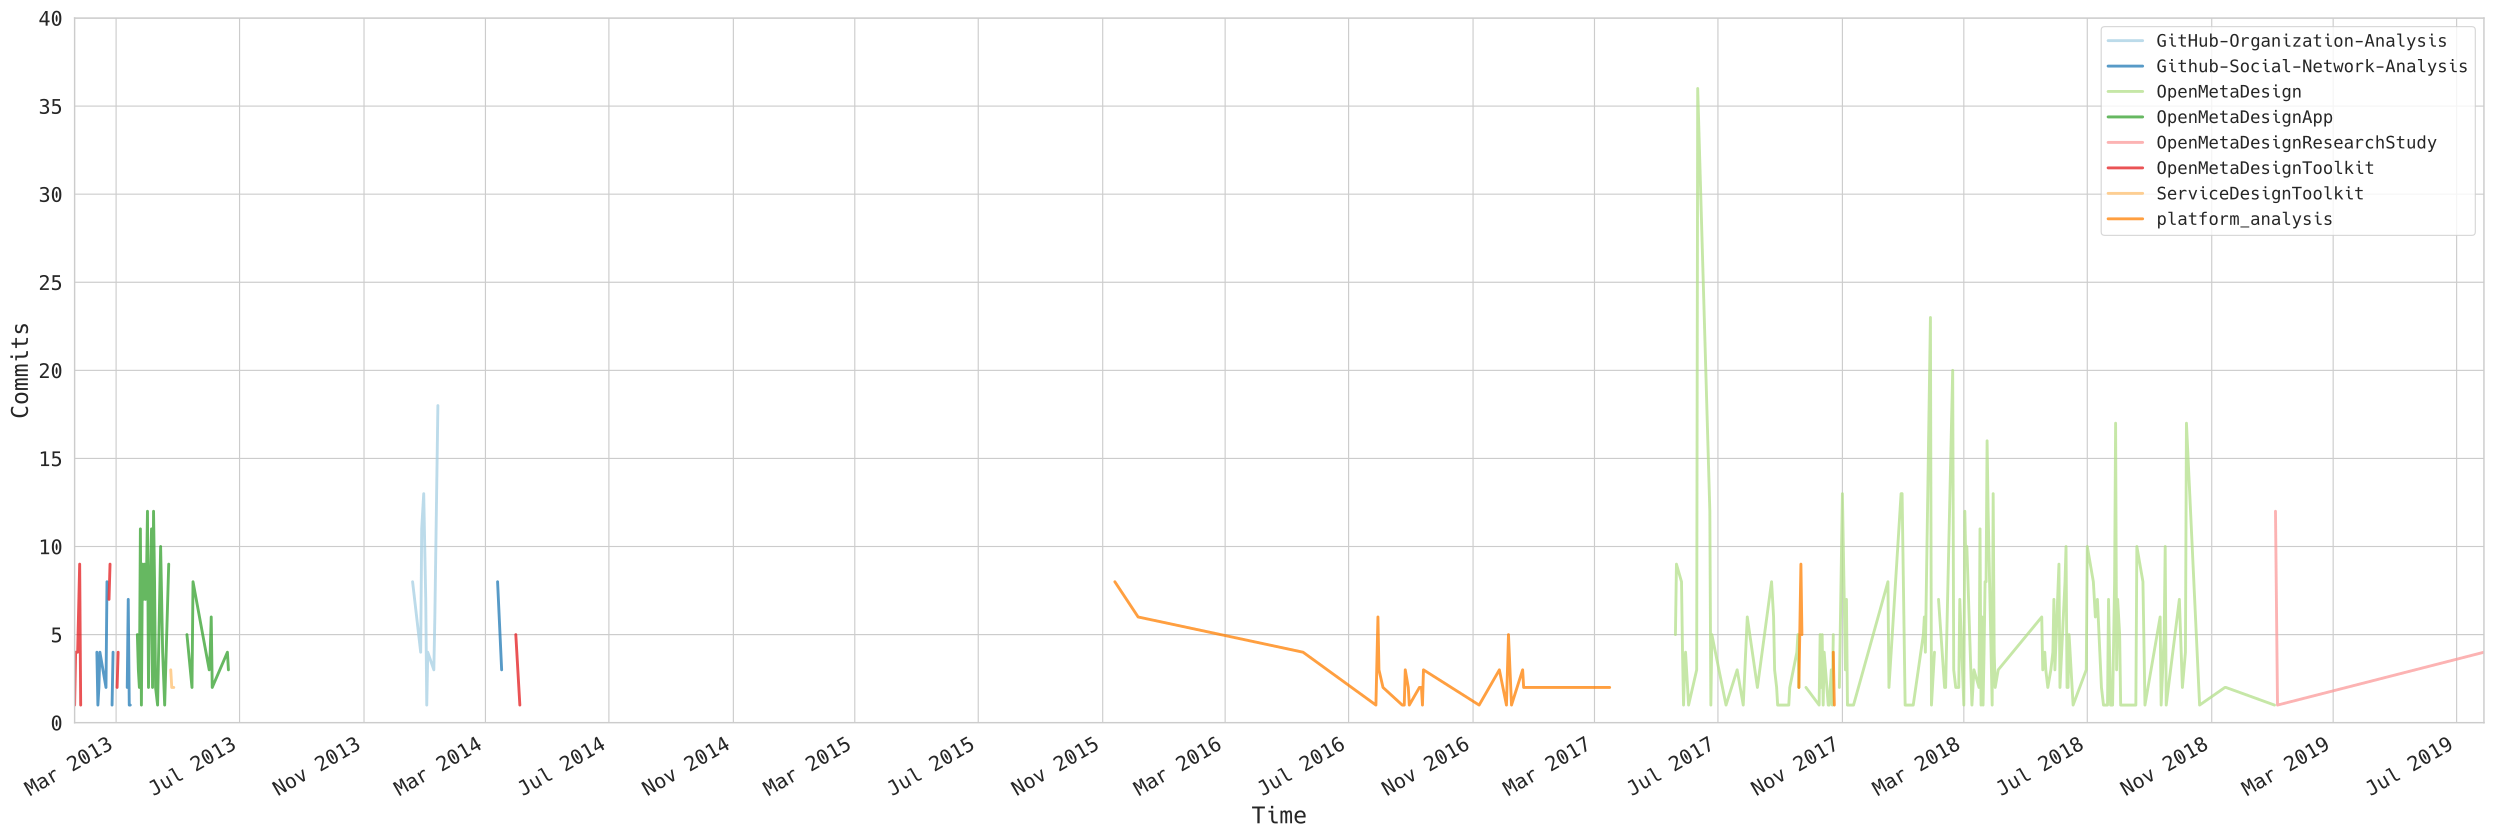 <?xml version="1.0" encoding="utf-8" standalone="no"?>
<!DOCTYPE svg PUBLIC "-//W3C//DTD SVG 1.1//EN"
  "http://www.w3.org/Graphics/SVG/1.1/DTD/svg11.dtd">
<!-- Created with matplotlib (http://matplotlib.org/) -->
<svg height="582pt" version="1.1" viewBox="0 0 1737 582" width="1737pt" xmlns="http://www.w3.org/2000/svg" xmlns:xlink="http://www.w3.org/1999/xlink">
 <defs>
  <style type="text/css">
*{stroke-linecap:butt;stroke-linejoin:round;}
  </style>
 </defs>
 <g id="figure_1">
  <g id="patch_1">
   <path d="M 0 582.552 
L 1737.842 582.552 
L 1737.842 0 
L 0 0 
z
" style="fill:#ffffff;"/>
  </g>
  <g id="axes_1">
   <g id="patch_2">
    <path d="M 51.842 502.119 
L 1725.842 502.119 
L 1725.842 12.519 
L 51.842 12.519 
z
" style="fill:#ffffff;"/>
   </g>
   <g id="matplotlib.axis_1">
    <g id="xtick_1">
     <g id="line2d_1">
      <path clip-path="url(#pb9d52c85dd)" d="M 80.668 502.119 
L 80.668 12.519 
" style="fill:none;stroke:#cccccc;stroke-linecap:round;stroke-width:0.8;"/>
     </g>
     <g id="text_1">
      <!-- Mar 2013 -->
      <defs>
       <path d="M 4.203 72.906 
L 17.391 72.906 
L 29.984 35.797 
L 42.672 72.906 
L 55.906 72.906 
L 55.906 0 
L 46.781 0 
L 46.781 64.406 
L 33.797 25.984 
L 26.312 25.984 
L 13.281 64.406 
L 13.281 0 
L 4.203 0 
z
" id="Hack-Regular-4d"/>
       <path d="M 25.047 -1.422 
Q 16.547 -1.422 11.625 3.328 
Q 9.281 5.562 7.953 8.609 
Q 6.641 11.672 6.641 15.969 
Q 6.641 25 12.797 29.781 
Q 18.844 34.516 30.766 34.516 
L 42.828 34.516 
L 42.828 35.938 
Q 42.828 39.062 41.984 41.5 
Q 41.156 43.953 39.5 45.453 
Q 37.891 46.922 35.25 47.656 
Q 32.625 48.391 29.109 48.391 
Q 24.469 48.391 19.781 47.078 
Q 15.047 45.75 10.641 43.219 
L 10.641 52.203 
Q 12.703 52.984 15.188 53.766 
Q 17.672 54.547 20.219 55.078 
Q 24.656 56 29.156 56 
Q 32.625 56 35.453 55.484 
Q 38.281 54.984 40.719 53.953 
Q 42.969 52.984 44.984 51.484 
Q 47.016 50 48.438 48.047 
Q 49.469 46.625 50.094 45.062 
Q 50.734 43.5 51.078 42 
Q 51.859 38.422 51.859 31.203 
L 51.859 20.016 
Q 51.953 17.188 52 15.031 
Q 52.047 12.891 52.297 11.031 
Q 52.547 8.984 52.859 7.172 
Q 53.172 5.375 53.422 4.438 
Q 53.766 2.938 54.203 1.594 
Q 54.641 0.25 54.734 0 
L 45.703 0 
Q 45.453 0.594 45.094 1.734 
Q 44.734 2.875 44.391 4.25 
Q 44.141 5.328 43.922 6.422 
Q 43.703 7.516 43.609 8.297 
Q 42.188 5.859 39.969 3.953 
Q 37.75 2.047 35.594 0.922 
Q 33.25 -0.297 30.641 -0.859 
Q 28.031 -1.422 25.047 -1.422 
z
M 26.906 6.109 
Q 34.281 6.109 38.531 11.281 
Q 42.828 16.547 42.828 25.484 
L 42.828 27.484 
L 31.453 27.484 
Q 23.641 27.484 19.625 24.75 
Q 17.531 23.344 16.578 21.266 
Q 15.625 19.188 15.625 16.453 
Q 15.625 13.922 16.406 12.031 
Q 17.188 10.156 18.609 8.844 
Q 20.016 7.562 22.047 6.828 
Q 24.078 6.109 26.906 6.109 
z
" id="Hack-Regular-61"/>
       <path d="M 14.75 54.688 
L 22.906 54.688 
L 23.781 44 
Q 26.078 49.812 30.719 52.938 
Q 35.297 56 41.703 56 
Q 45.016 56 47.953 55.172 
Q 49.359 54.781 50.781 54.125 
Q 52.203 53.469 53.469 52.594 
L 53.469 43.406 
Q 50.688 45.656 47.609 46.688 
Q 44.578 47.703 41.016 47.703 
Q 32.672 47.703 28.219 42.438 
Q 23.781 37.203 23.781 27.203 
L 23.781 0 
L 14.75 0 
z
" id="Hack-Regular-72"/>
       <path id="Hack-Regular-20"/>
       <path d="M 7.422 6.547 
Q 7.422 7.469 7.688 8.172 
Q 7.953 8.891 8.641 9.578 
Q 11.422 12.5 15.234 16.531 
Q 19.047 20.562 23.391 25.297 
Q 25.875 27.984 27.391 29.641 
Q 28.906 31.297 29.875 32.375 
Q 30.859 33.453 31.469 34.156 
Q 32.078 34.859 32.766 35.688 
Q 34.078 37.25 35.078 38.547 
Q 36.078 39.844 36.891 40.984 
Q 37.703 42.141 38.312 43.203 
Q 38.922 44.281 39.406 45.359 
Q 40.234 47.219 40.672 49.062 
Q 41.109 50.922 41.109 52.984 
Q 41.109 55.906 40.234 58.328 
Q 39.359 60.75 37.547 62.453 
Q 33.938 65.922 27.641 65.922 
Q 23.25 65.922 18.359 64.312 
Q 13.484 62.703 8.016 59.422 
L 8.016 69.391 
Q 10.547 70.609 13.062 71.5 
Q 15.578 72.406 17.922 73 
Q 20.359 73.641 22.75 73.922 
Q 25.141 74.219 27.484 74.219 
Q 32.562 74.219 37 72.844 
Q 41.453 71.484 44.781 68.562 
Q 47.703 65.969 49.453 62.234 
Q 51.219 58.5 51.219 53.812 
Q 51.219 51.312 50.672 48.938 
Q 50.141 46.578 49.078 44.188 
Q 48.531 42.969 47.844 41.797 
Q 47.172 40.625 46.312 39.406 
Q 45.453 38.188 44.375 36.844 
Q 43.312 35.5 42 33.938 
Q 40.578 32.281 38.625 30.078 
Q 36.672 27.875 34.078 25.094 
Q 32.234 23.094 30.672 21.5 
Q 29.109 19.922 27.312 18.141 
Q 25.531 16.359 23.266 14.062 
Q 21 11.766 17.719 8.297 
L 51.703 8.297 
L 51.703 0 
L 7.422 0 
z
" id="Hack-Regular-32"/>
       <path d="M 30.078 -1.422 
Q 18.359 -1.422 12.453 8.156 
Q 6.5 17.781 6.5 36.375 
Q 6.5 55.031 12.453 64.656 
Q 18.359 74.219 30.078 74.219 
Q 35.844 74.219 40.281 71.875 
Q 44.734 69.531 47.75 64.656 
Q 50.688 59.969 52.203 52.953 
Q 53.719 45.953 53.719 36.375 
Q 53.719 26.812 52.203 19.828 
Q 50.688 12.844 47.75 8.156 
Q 41.75 -1.422 30.078 -1.422 
z
M 30.078 6.391 
Q 33.641 6.391 36.203 8.297 
Q 38.766 10.203 40.438 13.812 
Q 43.797 21.188 43.797 36.375 
Q 43.797 51.609 40.438 58.938 
Q 38.766 62.594 36.219 64.5 
Q 33.688 66.406 30.078 66.406 
Q 23.188 66.406 19.828 58.984 
Q 18.109 55.328 17.25 49.781 
Q 16.406 44.234 16.406 36.375 
Q 16.406 21.141 19.828 13.812 
Q 21.578 10.016 24.141 8.203 
Q 26.703 6.391 30.078 6.391 
z
M 30.172 19.344 
Q 29.438 19.344 28.828 19.891 
Q 28.219 20.453 27.75 21.406 
Q 27.297 22.359 26.953 23.656 
Q 26.609 24.953 26.312 26.375 
Q 26.078 27.547 25.875 28.953 
Q 25.688 30.375 25.531 31.812 
Q 25.391 33.25 25.297 34.516 
Q 25.203 35.797 25.203 36.625 
Q 25.203 37.203 25.25 38.328 
Q 25.297 39.453 25.406 40.812 
Q 25.531 42.188 25.703 43.672 
Q 25.875 45.172 26.172 46.531 
Q 27.547 53.516 29.984 53.516 
Q 31.344 53.516 32.297 51.656 
Q 33.25 49.812 33.938 46.391 
Q 34.188 45.172 34.375 43.75 
Q 34.578 42.328 34.719 40.938 
Q 34.859 39.547 34.938 38.297 
Q 35.016 37.062 35.016 36.234 
Q 35.016 35.75 34.984 34.719 
Q 34.969 33.688 34.859 32.344 
Q 34.766 31 34.594 29.484 
Q 34.422 27.984 34.188 26.469 
Q 33.547 22.859 32.5 21.094 
Q 31.453 19.344 30.172 19.344 
z
" id="Hack-Regular-30"/>
       <path d="M 13.188 8.297 
L 28.516 8.297 
L 28.516 64.016 
L 12.016 60.297 
L 12.016 69.281 
L 28.422 72.906 
L 38.281 72.906 
L 38.281 8.297 
L 53.422 8.297 
L 53.422 0 
L 13.188 0 
z
" id="Hack-Regular-31"/>
       <path d="M 27.641 -1.422 
Q 25.297 -1.422 22.734 -1.203 
Q 20.172 -0.984 17.531 -0.484 
Q 15.281 -0.094 12.594 0.578 
Q 9.906 1.266 7.281 2.203 
L 7.281 12.156 
Q 9.766 10.891 12.156 9.859 
Q 14.547 8.844 17.094 8.156 
Q 19.531 7.516 21.891 7.203 
Q 24.266 6.891 26.703 6.891 
Q 34.812 6.891 39.156 10.547 
Q 41.359 12.406 42.422 15.031 
Q 43.5 17.672 43.5 20.953 
Q 43.5 27.484 39.203 31.203 
Q 37.109 33.016 34.125 33.953 
Q 31.156 34.906 27.391 34.906 
L 19.875 34.906 
L 19.875 43.016 
L 27.391 43.016 
Q 34.234 43.016 38.031 46 
Q 41.797 48.922 41.797 54.438 
Q 41.797 57.078 40.922 59.25 
Q 40.047 61.422 38.281 62.938 
Q 34.812 65.922 28.031 65.922 
Q 26.031 65.922 23.781 65.672 
Q 21.531 65.438 19.188 64.938 
Q 14.453 63.969 9.469 62.016 
L 9.469 71.094 
Q 15.375 72.609 20.016 73.438 
Q 24.516 74.219 28.266 74.219 
Q 33.406 74.219 37.719 72.891 
Q 42.047 71.578 45.266 68.891 
Q 48.297 66.359 49.922 62.797 
Q 51.562 59.234 51.562 54.781 
Q 51.562 51.609 50.703 49.109 
Q 49.859 46.625 48.25 44.672 
Q 44.922 40.719 38.484 39.016 
Q 45.656 37.109 49.469 32.281 
Q 51.469 29.734 52.359 26.656 
Q 53.266 23.578 53.266 20.062 
Q 53.266 15.188 51.609 11.203 
Q 49.953 7.234 46.578 4.344 
Q 43.266 1.516 38.547 0.047 
Q 33.844 -1.422 27.641 -1.422 
z
" id="Hack-Regular-33"/>
      </defs>
      <g style="fill:#262626;" transform="translate(20.818 553.345)rotate(-30)scale(0.14 -0.14)">
       <use xlink:href="#Hack-Regular-4d"/>
       <use x="60.205" xlink:href="#Hack-Regular-61"/>
       <use x="120.41" xlink:href="#Hack-Regular-72"/>
       <use x="180.615" xlink:href="#Hack-Regular-20"/>
       <use x="240.82" xlink:href="#Hack-Regular-32"/>
       <use x="301.025" xlink:href="#Hack-Regular-30"/>
       <use x="361.23" xlink:href="#Hack-Regular-31"/>
       <use x="421.436" xlink:href="#Hack-Regular-33"/>
      </g>
     </g>
    </g>
    <g id="xtick_2">
     <g id="line2d_2">
      <path clip-path="url(#pb9d52c85dd)" d="M 166.442 502.119 
L 166.442 12.519 
" style="fill:none;stroke:#cccccc;stroke-linecap:round;stroke-width:0.8;"/>
     </g>
     <g id="text_2">
      <!-- Jul 2013 -->
      <defs>
       <path d="M 24.516 -1.422 
Q 19.484 -1.422 14.984 -0.344 
Q 10.25 0.781 5.328 2.984 
L 5.328 14.5 
Q 9.766 10.547 14.5 8.594 
Q 19.344 6.594 24.359 6.594 
Q 27.641 6.594 30.156 7.469 
Q 32.672 8.344 34.078 10.25 
Q 36.812 13.875 36.812 23.781 
L 36.812 64.594 
L 18.219 64.594 
L 18.219 72.906 
L 46.688 72.906 
L 46.688 23.781 
Q 46.688 16.75 45.438 12.031 
Q 44.188 7.328 41.5 4.344 
Q 38.812 1.375 34.641 -0.016 
Q 30.469 -1.422 24.516 -1.422 
z
" id="Hack-Regular-4a"/>
       <path d="M 26.078 -1.422 
Q 17.719 -1.422 13.625 4.109 
Q 9.516 9.578 9.516 20.703 
L 9.516 54.594 
L 18.5 54.594 
L 18.5 20.703 
Q 18.5 13.281 21.141 9.859 
Q 22.406 8.203 24.328 7.297 
Q 26.266 6.391 29.203 6.391 
Q 35.547 6.391 38.922 10.891 
Q 42.281 15.328 42.281 23.688 
L 42.281 54.594 
L 51.312 54.594 
L 51.312 0 
L 43.172 0 
L 42.281 8.203 
Q 39.844 3.422 35.797 1.031 
Q 31.641 -1.422 26.078 -1.422 
z
" id="Hack-Regular-75"/>
       <path d="M 40.094 -0.391 
Q 36.188 -0.391 33.078 0.828 
Q 29.984 2.047 27.641 4.781 
Q 23.188 9.969 23.188 19.438 
L 23.188 68.953 
L 8.797 68.953 
L 8.797 75.984 
L 32.172 75.984 
L 32.172 19.438 
Q 32.172 13.328 34.422 10.297 
Q 35.594 8.688 37.234 7.953 
Q 38.875 7.234 40.969 7.234 
L 51.469 7.234 
L 51.469 -0.391 
L 40.094 -0.391 
z
" id="Hack-Regular-6c"/>
      </defs>
      <g style="fill:#262626;" transform="translate(106.592 553.345)rotate(-30)scale(0.14 -0.14)">
       <use xlink:href="#Hack-Regular-4a"/>
       <use x="60.205" xlink:href="#Hack-Regular-75"/>
       <use x="120.41" xlink:href="#Hack-Regular-6c"/>
       <use x="180.615" xlink:href="#Hack-Regular-20"/>
       <use x="240.82" xlink:href="#Hack-Regular-32"/>
       <use x="301.025" xlink:href="#Hack-Regular-30"/>
       <use x="361.23" xlink:href="#Hack-Regular-31"/>
       <use x="421.436" xlink:href="#Hack-Regular-33"/>
      </g>
     </g>
    </g>
    <g id="xtick_3">
     <g id="line2d_3">
      <path clip-path="url(#pb9d52c85dd)" d="M 252.919 502.119 
L 252.919 12.519 
" style="fill:none;stroke:#cccccc;stroke-linecap:round;stroke-width:0.8;"/>
     </g>
     <g id="text_3">
      <!-- Nov 2013 -->
      <defs>
       <path d="M 6.781 72.906 
L 19.281 72.906 
L 43.891 12.891 
L 43.891 72.906 
L 53.422 72.906 
L 53.422 0 
L 40.922 0 
L 16.312 60.016 
L 16.312 0 
L 6.781 0 
z
" id="Hack-Regular-4e"/>
       <path d="M 30.078 -1.422 
Q 24.469 -1.422 20.094 0.406 
Q 15.719 2.25 12.703 5.906 
Q 9.625 9.719 8.156 15.109 
Q 6.688 20.516 6.688 27.344 
Q 6.688 41.219 12.703 48.641 
Q 18.703 56 30.078 56 
Q 35.938 56 40.25 54.125 
Q 44.578 52.25 47.516 48.641 
Q 53.516 41.219 53.516 27.391 
Q 53.516 20.406 52.016 14.984 
Q 50.531 9.578 47.516 5.906 
Q 44.578 2.297 40.203 0.438 
Q 35.844 -1.422 30.078 -1.422 
z
M 30.078 6.203 
Q 36.969 6.203 40.484 11.578 
Q 44 16.891 44 27.297 
Q 44 37.703 40.484 43.062 
Q 36.969 48.391 30.078 48.391 
Q 23.25 48.391 19.734 43.062 
Q 16.219 37.703 16.219 27.297 
Q 16.219 16.891 19.734 11.578 
Q 23.25 6.203 30.078 6.203 
z
" id="Hack-Regular-6f"/>
       <path d="M 4.891 54.688 
L 14.203 54.688 
L 30.078 8.797 
L 46 54.688 
L 55.328 54.688 
L 35.891 0 
L 24.312 0 
z
" id="Hack-Regular-76"/>
      </defs>
      <g style="fill:#262626;" transform="translate(193.069 553.345)rotate(-30)scale(0.14 -0.14)">
       <use xlink:href="#Hack-Regular-4e"/>
       <use x="60.205" xlink:href="#Hack-Regular-6f"/>
       <use x="120.41" xlink:href="#Hack-Regular-76"/>
       <use x="180.615" xlink:href="#Hack-Regular-20"/>
       <use x="240.82" xlink:href="#Hack-Regular-32"/>
       <use x="301.025" xlink:href="#Hack-Regular-30"/>
       <use x="361.23" xlink:href="#Hack-Regular-31"/>
       <use x="421.436" xlink:href="#Hack-Regular-33"/>
      </g>
     </g>
    </g>
    <g id="xtick_4">
     <g id="line2d_4">
      <path clip-path="url(#pb9d52c85dd)" d="M 337.287 502.119 
L 337.287 12.519 
" style="fill:none;stroke:#cccccc;stroke-linecap:round;stroke-width:0.8;"/>
     </g>
     <g id="text_4">
      <!-- Mar 2014 -->
      <defs>
       <path d="M 35.891 17.391 
L 4.984 17.391 
L 4.984 26.703 
L 34.281 72.906 
L 45.703 72.906 
L 45.703 25.391 
L 55.422 25.391 
L 55.422 17.391 
L 45.703 17.391 
L 45.703 0 
L 35.891 0 
z
M 35.891 25.391 
L 35.891 63.922 
L 12.891 25.391 
z
" id="Hack-Regular-34"/>
      </defs>
      <g style="fill:#262626;" transform="translate(277.437 553.345)rotate(-30)scale(0.14 -0.14)">
       <use xlink:href="#Hack-Regular-4d"/>
       <use x="60.205" xlink:href="#Hack-Regular-61"/>
       <use x="120.41" xlink:href="#Hack-Regular-72"/>
       <use x="180.615" xlink:href="#Hack-Regular-20"/>
       <use x="240.82" xlink:href="#Hack-Regular-32"/>
       <use x="301.025" xlink:href="#Hack-Regular-30"/>
       <use x="361.23" xlink:href="#Hack-Regular-31"/>
       <use x="421.436" xlink:href="#Hack-Regular-34"/>
      </g>
     </g>
    </g>
    <g id="xtick_5">
     <g id="line2d_5">
      <path clip-path="url(#pb9d52c85dd)" d="M 423.061 502.119 
L 423.061 12.519 
" style="fill:none;stroke:#cccccc;stroke-linecap:round;stroke-width:0.8;"/>
     </g>
     <g id="text_5">
      <!-- Jul 2014 -->
      <g style="fill:#262626;" transform="translate(363.211 553.345)rotate(-30)scale(0.14 -0.14)">
       <use xlink:href="#Hack-Regular-4a"/>
       <use x="60.205" xlink:href="#Hack-Regular-75"/>
       <use x="120.41" xlink:href="#Hack-Regular-6c"/>
       <use x="180.615" xlink:href="#Hack-Regular-20"/>
       <use x="240.82" xlink:href="#Hack-Regular-32"/>
       <use x="301.025" xlink:href="#Hack-Regular-30"/>
       <use x="361.23" xlink:href="#Hack-Regular-31"/>
       <use x="421.436" xlink:href="#Hack-Regular-34"/>
      </g>
     </g>
    </g>
    <g id="xtick_6">
     <g id="line2d_6">
      <path clip-path="url(#pb9d52c85dd)" d="M 509.538 502.119 
L 509.538 12.519 
" style="fill:none;stroke:#cccccc;stroke-linecap:round;stroke-width:0.8;"/>
     </g>
     <g id="text_6">
      <!-- Nov 2014 -->
      <g style="fill:#262626;" transform="translate(449.688 553.345)rotate(-30)scale(0.14 -0.14)">
       <use xlink:href="#Hack-Regular-4e"/>
       <use x="60.205" xlink:href="#Hack-Regular-6f"/>
       <use x="120.41" xlink:href="#Hack-Regular-76"/>
       <use x="180.615" xlink:href="#Hack-Regular-20"/>
       <use x="240.82" xlink:href="#Hack-Regular-32"/>
       <use x="301.025" xlink:href="#Hack-Regular-30"/>
       <use x="361.23" xlink:href="#Hack-Regular-31"/>
       <use x="421.436" xlink:href="#Hack-Regular-34"/>
      </g>
     </g>
    </g>
    <g id="xtick_7">
     <g id="line2d_7">
      <path clip-path="url(#pb9d52c85dd)" d="M 593.906 502.119 
L 593.906 12.519 
" style="fill:none;stroke:#cccccc;stroke-linecap:round;stroke-width:0.8;"/>
     </g>
     <g id="text_7">
      <!-- Mar 2015 -->
      <defs>
       <path d="M 25.641 -1.422 
Q 23.438 -1.422 20.719 -1.219 
Q 18.016 -1.031 15.625 -0.641 
Q 13.141 -0.25 11.031 0.328 
Q 8.938 0.922 6.984 1.703 
L 6.984 11.719 
Q 11.531 9.281 16.016 8.109 
Q 20.609 6.891 25.047 6.891 
Q 33.547 6.891 37.891 11.188 
Q 42.281 15.484 42.281 23.297 
Q 42.281 27.547 41.062 30.562 
Q 39.844 33.594 37.75 35.594 
Q 35.688 37.547 32.469 38.719 
Q 29.25 39.891 24.812 39.891 
Q 23 39.891 21.062 39.672 
Q 19.141 39.453 17.281 39.016 
Q 15.484 38.578 13.578 37.844 
Q 11.672 37.109 10.109 36.281 
L 10.109 72.906 
L 47.016 72.906 
L 47.016 64.594 
L 19.094 64.594 
L 19.094 46.688 
Q 21.188 47.469 23.344 47.859 
Q 25.344 48.188 27.641 48.188 
Q 33.547 48.188 38.031 46.375 
Q 42.531 44.578 45.609 41.5 
Q 48.922 38.141 50.562 33.562 
Q 52.203 29 52.203 23.484 
Q 52.203 17.719 50.438 13.078 
Q 48.688 8.453 45.312 5.172 
Q 41.938 1.953 37.078 0.266 
Q 32.234 -1.422 25.641 -1.422 
z
" id="Hack-Regular-35"/>
      </defs>
      <g style="fill:#262626;" transform="translate(534.056 553.345)rotate(-30)scale(0.14 -0.14)">
       <use xlink:href="#Hack-Regular-4d"/>
       <use x="60.205" xlink:href="#Hack-Regular-61"/>
       <use x="120.41" xlink:href="#Hack-Regular-72"/>
       <use x="180.615" xlink:href="#Hack-Regular-20"/>
       <use x="240.82" xlink:href="#Hack-Regular-32"/>
       <use x="301.025" xlink:href="#Hack-Regular-30"/>
       <use x="361.23" xlink:href="#Hack-Regular-31"/>
       <use x="421.436" xlink:href="#Hack-Regular-35"/>
      </g>
     </g>
    </g>
    <g id="xtick_8">
     <g id="line2d_8">
      <path clip-path="url(#pb9d52c85dd)" d="M 679.68 502.119 
L 679.68 12.519 
" style="fill:none;stroke:#cccccc;stroke-linecap:round;stroke-width:0.8;"/>
     </g>
     <g id="text_8">
      <!-- Jul 2015 -->
      <g style="fill:#262626;" transform="translate(619.83 553.345)rotate(-30)scale(0.14 -0.14)">
       <use xlink:href="#Hack-Regular-4a"/>
       <use x="60.205" xlink:href="#Hack-Regular-75"/>
       <use x="120.41" xlink:href="#Hack-Regular-6c"/>
       <use x="180.615" xlink:href="#Hack-Regular-20"/>
       <use x="240.82" xlink:href="#Hack-Regular-32"/>
       <use x="301.025" xlink:href="#Hack-Regular-30"/>
       <use x="361.23" xlink:href="#Hack-Regular-31"/>
       <use x="421.436" xlink:href="#Hack-Regular-35"/>
      </g>
     </g>
    </g>
    <g id="xtick_9">
     <g id="line2d_9">
      <path clip-path="url(#pb9d52c85dd)" d="M 766.157 502.119 
L 766.157 12.519 
" style="fill:none;stroke:#cccccc;stroke-linecap:round;stroke-width:0.8;"/>
     </g>
     <g id="text_9">
      <!-- Nov 2015 -->
      <g style="fill:#262626;" transform="translate(706.307 553.345)rotate(-30)scale(0.14 -0.14)">
       <use xlink:href="#Hack-Regular-4e"/>
       <use x="60.205" xlink:href="#Hack-Regular-6f"/>
       <use x="120.41" xlink:href="#Hack-Regular-76"/>
       <use x="180.615" xlink:href="#Hack-Regular-20"/>
       <use x="240.82" xlink:href="#Hack-Regular-32"/>
       <use x="301.025" xlink:href="#Hack-Regular-30"/>
       <use x="361.23" xlink:href="#Hack-Regular-31"/>
       <use x="421.436" xlink:href="#Hack-Regular-35"/>
      </g>
     </g>
    </g>
    <g id="xtick_10">
     <g id="line2d_10">
      <path clip-path="url(#pb9d52c85dd)" d="M 851.228 502.119 
L 851.228 12.519 
" style="fill:none;stroke:#cccccc;stroke-linecap:round;stroke-width:0.8;"/>
     </g>
     <g id="text_10">
      <!-- Mar 2016 -->
      <defs>
       <path d="M 30.906 -1.422 
Q 24.219 -1.422 19.766 0.953 
Q 15.328 3.328 12.453 7.766 
Q 9.375 12.547 7.938 19.484 
Q 6.5 26.422 6.5 35.359 
Q 6.5 45.406 8.281 52.578 
Q 10.062 59.766 13.578 64.547 
Q 17.094 69.344 22.234 71.781 
Q 27.391 74.219 34.078 74.219 
Q 36.078 74.219 37.953 74.016 
Q 39.844 73.828 41.406 73.484 
Q 43.359 73.094 45.094 72.5 
Q 46.828 71.922 48.391 71.297 
L 48.391 62.203 
Q 46.922 63.094 45.203 63.812 
Q 43.5 64.547 41.844 64.984 
Q 40.141 65.484 38.281 65.703 
Q 36.422 65.922 34.719 65.922 
Q 25.203 65.922 20.406 58.891 
Q 15.578 51.766 15.578 38.094 
Q 17.922 42.969 22.078 45.609 
Q 24.266 46.969 26.656 47.578 
Q 29.047 48.188 31.984 48.188 
Q 36.859 48.188 40.938 46.578 
Q 45.016 44.969 47.953 41.75 
Q 50.875 38.531 52.297 33.891 
Q 53.719 29.25 53.719 23.484 
Q 53.719 17.531 52.219 12.906 
Q 50.734 8.297 47.797 5.078 
Q 44.875 1.859 40.641 0.219 
Q 36.422 -1.422 30.906 -1.422 
z
M 30.906 6.297 
Q 34.078 6.297 36.547 7.375 
Q 39.016 8.453 40.672 10.641 
Q 44 14.984 44 23.391 
Q 44 31.844 40.672 36.188 
Q 38.969 38.422 36.469 39.453 
Q 33.984 40.484 30.953 40.484 
Q 27.547 40.484 25.047 39.281 
Q 22.562 38.094 20.906 35.984 
Q 19.188 33.844 18.234 30.688 
Q 17.281 27.547 17.281 23.391 
Q 17.281 19.234 18.234 16.078 
Q 19.188 12.938 20.906 10.797 
Q 22.562 8.688 25.047 7.484 
Q 27.547 6.297 30.906 6.297 
z
" id="Hack-Regular-36"/>
      </defs>
      <g style="fill:#262626;" transform="translate(791.378 553.345)rotate(-30)scale(0.14 -0.14)">
       <use xlink:href="#Hack-Regular-4d"/>
       <use x="60.205" xlink:href="#Hack-Regular-61"/>
       <use x="120.41" xlink:href="#Hack-Regular-72"/>
       <use x="180.615" xlink:href="#Hack-Regular-20"/>
       <use x="240.82" xlink:href="#Hack-Regular-32"/>
       <use x="301.025" xlink:href="#Hack-Regular-30"/>
       <use x="361.23" xlink:href="#Hack-Regular-31"/>
       <use x="421.436" xlink:href="#Hack-Regular-36"/>
      </g>
     </g>
    </g>
    <g id="xtick_11">
     <g id="line2d_11">
      <path clip-path="url(#pb9d52c85dd)" d="M 937.002 502.119 
L 937.002 12.519 
" style="fill:none;stroke:#cccccc;stroke-linecap:round;stroke-width:0.8;"/>
     </g>
     <g id="text_11">
      <!-- Jul 2016 -->
      <g style="fill:#262626;" transform="translate(877.152 553.345)rotate(-30)scale(0.14 -0.14)">
       <use xlink:href="#Hack-Regular-4a"/>
       <use x="60.205" xlink:href="#Hack-Regular-75"/>
       <use x="120.41" xlink:href="#Hack-Regular-6c"/>
       <use x="180.615" xlink:href="#Hack-Regular-20"/>
       <use x="240.82" xlink:href="#Hack-Regular-32"/>
       <use x="301.025" xlink:href="#Hack-Regular-30"/>
       <use x="361.23" xlink:href="#Hack-Regular-31"/>
       <use x="421.436" xlink:href="#Hack-Regular-36"/>
      </g>
     </g>
    </g>
    <g id="xtick_12">
     <g id="line2d_12">
      <path clip-path="url(#pb9d52c85dd)" d="M 1023.479 502.119 
L 1023.479 12.519 
" style="fill:none;stroke:#cccccc;stroke-linecap:round;stroke-width:0.8;"/>
     </g>
     <g id="text_12">
      <!-- Nov 2016 -->
      <g style="fill:#262626;" transform="translate(963.629 553.345)rotate(-30)scale(0.14 -0.14)">
       <use xlink:href="#Hack-Regular-4e"/>
       <use x="60.205" xlink:href="#Hack-Regular-6f"/>
       <use x="120.41" xlink:href="#Hack-Regular-76"/>
       <use x="180.615" xlink:href="#Hack-Regular-20"/>
       <use x="240.82" xlink:href="#Hack-Regular-32"/>
       <use x="301.025" xlink:href="#Hack-Regular-30"/>
       <use x="361.23" xlink:href="#Hack-Regular-31"/>
       <use x="421.436" xlink:href="#Hack-Regular-36"/>
      </g>
     </g>
    </g>
    <g id="xtick_13">
     <g id="line2d_13">
      <path clip-path="url(#pb9d52c85dd)" d="M 1107.847 502.119 
L 1107.847 12.519 
" style="fill:none;stroke:#cccccc;stroke-linecap:round;stroke-width:0.8;"/>
     </g>
     <g id="text_13">
      <!-- Mar 2017 -->
      <defs>
       <path d="M 41.703 64.594 
L 6.781 64.594 
L 6.781 72.906 
L 52.688 72.906 
L 52.688 68.703 
L 26.609 0 
L 16.312 0 
z
" id="Hack-Regular-37"/>
      </defs>
      <g style="fill:#262626;" transform="translate(1047.997 553.345)rotate(-30)scale(0.14 -0.14)">
       <use xlink:href="#Hack-Regular-4d"/>
       <use x="60.205" xlink:href="#Hack-Regular-61"/>
       <use x="120.41" xlink:href="#Hack-Regular-72"/>
       <use x="180.615" xlink:href="#Hack-Regular-20"/>
       <use x="240.82" xlink:href="#Hack-Regular-32"/>
       <use x="301.025" xlink:href="#Hack-Regular-30"/>
       <use x="361.23" xlink:href="#Hack-Regular-31"/>
       <use x="421.436" xlink:href="#Hack-Regular-37"/>
      </g>
     </g>
    </g>
    <g id="xtick_14">
     <g id="line2d_14">
      <path clip-path="url(#pb9d52c85dd)" d="M 1193.621 502.119 
L 1193.621 12.519 
" style="fill:none;stroke:#cccccc;stroke-linecap:round;stroke-width:0.8;"/>
     </g>
     <g id="text_14">
      <!-- Jul 2017 -->
      <g style="fill:#262626;" transform="translate(1133.771 553.345)rotate(-30)scale(0.14 -0.14)">
       <use xlink:href="#Hack-Regular-4a"/>
       <use x="60.205" xlink:href="#Hack-Regular-75"/>
       <use x="120.41" xlink:href="#Hack-Regular-6c"/>
       <use x="180.615" xlink:href="#Hack-Regular-20"/>
       <use x="240.82" xlink:href="#Hack-Regular-32"/>
       <use x="301.025" xlink:href="#Hack-Regular-30"/>
       <use x="361.23" xlink:href="#Hack-Regular-31"/>
       <use x="421.436" xlink:href="#Hack-Regular-37"/>
      </g>
     </g>
    </g>
    <g id="xtick_15">
     <g id="line2d_15">
      <path clip-path="url(#pb9d52c85dd)" d="M 1280.098 502.119 
L 1280.098 12.519 
" style="fill:none;stroke:#cccccc;stroke-linecap:round;stroke-width:0.8;"/>
     </g>
     <g id="text_15">
      <!-- Nov 2017 -->
      <g style="fill:#262626;" transform="translate(1220.248 553.345)rotate(-30)scale(0.14 -0.14)">
       <use xlink:href="#Hack-Regular-4e"/>
       <use x="60.205" xlink:href="#Hack-Regular-6f"/>
       <use x="120.41" xlink:href="#Hack-Regular-76"/>
       <use x="180.615" xlink:href="#Hack-Regular-20"/>
       <use x="240.82" xlink:href="#Hack-Regular-32"/>
       <use x="301.025" xlink:href="#Hack-Regular-30"/>
       <use x="361.23" xlink:href="#Hack-Regular-31"/>
       <use x="421.436" xlink:href="#Hack-Regular-37"/>
      </g>
     </g>
    </g>
    <g id="xtick_16">
     <g id="line2d_16">
      <path clip-path="url(#pb9d52c85dd)" d="M 1364.466 502.119 
L 1364.466 12.519 
" style="fill:none;stroke:#cccccc;stroke-linecap:round;stroke-width:0.8;"/>
     </g>
     <g id="text_16">
      <!-- Mar 2018 -->
      <defs>
       <path d="M 30.031 -1.422 
Q 24.359 -1.422 20.031 0.016 
Q 15.719 1.469 12.703 4.109 
Q 9.672 6.734 8.031 10.562 
Q 6.391 14.406 6.391 19.531 
Q 6.391 27.297 10.297 32.234 
Q 14.156 37.109 21.484 38.719 
Q 18.5 39.453 15.953 40.969 
Q 13.422 42.484 11.672 44.672 
Q 9.812 46.969 8.953 49.703 
Q 8.109 52.438 8.109 55.516 
Q 8.109 59.672 9.562 63.109 
Q 11.031 66.547 14.016 69.141 
Q 16.891 71.625 20.875 72.922 
Q 24.859 74.219 30.078 74.219 
Q 35.297 74.219 39.297 72.922 
Q 43.312 71.625 46.188 69.141 
Q 49.125 66.656 50.609 63.203 
Q 52.094 59.766 52.094 55.469 
Q 52.094 52.156 51.188 49.516 
Q 50.297 46.875 48.578 44.734 
Q 46.875 42.578 44.406 41.062 
Q 41.938 39.547 38.719 38.719 
Q 46.094 37.109 49.953 32.234 
Q 53.812 27.344 53.812 19.625 
Q 53.812 14.5 52.172 10.609 
Q 50.531 6.734 47.516 4.109 
Q 44.438 1.422 40.031 0 
Q 35.641 -1.422 30.031 -1.422 
z
M 30.078 42.391 
Q 35.984 42.391 39.156 45.453 
Q 42.281 48.531 42.281 54.391 
Q 42.281 60.297 39.203 63.484 
Q 36.078 66.609 30.078 66.609 
Q 24.172 66.609 21.047 63.484 
Q 17.922 60.359 17.922 54.391 
Q 17.922 48.531 21.047 45.453 
Q 24.172 42.391 30.078 42.391 
z
M 30.219 6.297 
Q 33.453 6.297 35.984 7.219 
Q 38.531 8.156 40.328 10.016 
Q 42.141 11.859 43.016 14.469 
Q 43.891 17.094 43.891 20.406 
Q 43.891 24.031 42.938 26.609 
Q 42 29.203 40.281 30.906 
Q 36.625 34.625 30.078 34.625 
Q 23.484 34.625 19.922 30.953 
Q 18.219 29.203 17.266 26.578 
Q 16.312 23.969 16.312 20.562 
Q 16.312 17.234 17.203 14.578 
Q 18.109 11.922 19.922 10.062 
Q 21.781 8.156 24.391 7.219 
Q 27 6.297 30.219 6.297 
z
" id="Hack-Regular-38"/>
      </defs>
      <g style="fill:#262626;" transform="translate(1304.616 553.345)rotate(-30)scale(0.14 -0.14)">
       <use xlink:href="#Hack-Regular-4d"/>
       <use x="60.205" xlink:href="#Hack-Regular-61"/>
       <use x="120.41" xlink:href="#Hack-Regular-72"/>
       <use x="180.615" xlink:href="#Hack-Regular-20"/>
       <use x="240.82" xlink:href="#Hack-Regular-32"/>
       <use x="301.025" xlink:href="#Hack-Regular-30"/>
       <use x="361.23" xlink:href="#Hack-Regular-31"/>
       <use x="421.436" xlink:href="#Hack-Regular-38"/>
      </g>
     </g>
    </g>
    <g id="xtick_17">
     <g id="line2d_17">
      <path clip-path="url(#pb9d52c85dd)" d="M 1450.24 502.119 
L 1450.24 12.519 
" style="fill:none;stroke:#cccccc;stroke-linecap:round;stroke-width:0.8;"/>
     </g>
     <g id="text_17">
      <!-- Jul 2018 -->
      <g style="fill:#262626;" transform="translate(1390.39 553.345)rotate(-30)scale(0.14 -0.14)">
       <use xlink:href="#Hack-Regular-4a"/>
       <use x="60.205" xlink:href="#Hack-Regular-75"/>
       <use x="120.41" xlink:href="#Hack-Regular-6c"/>
       <use x="180.615" xlink:href="#Hack-Regular-20"/>
       <use x="240.82" xlink:href="#Hack-Regular-32"/>
       <use x="301.025" xlink:href="#Hack-Regular-30"/>
       <use x="361.23" xlink:href="#Hack-Regular-31"/>
       <use x="421.436" xlink:href="#Hack-Regular-38"/>
      </g>
     </g>
    </g>
    <g id="xtick_18">
     <g id="line2d_18">
      <path clip-path="url(#pb9d52c85dd)" d="M 1536.717 502.119 
L 1536.717 12.519 
" style="fill:none;stroke:#cccccc;stroke-linecap:round;stroke-width:0.8;"/>
     </g>
     <g id="text_18">
      <!-- Nov 2018 -->
      <g style="fill:#262626;" transform="translate(1476.867 553.345)rotate(-30)scale(0.14 -0.14)">
       <use xlink:href="#Hack-Regular-4e"/>
       <use x="60.205" xlink:href="#Hack-Regular-6f"/>
       <use x="120.41" xlink:href="#Hack-Regular-76"/>
       <use x="180.615" xlink:href="#Hack-Regular-20"/>
       <use x="240.82" xlink:href="#Hack-Regular-32"/>
       <use x="301.025" xlink:href="#Hack-Regular-30"/>
       <use x="361.23" xlink:href="#Hack-Regular-31"/>
       <use x="421.436" xlink:href="#Hack-Regular-38"/>
      </g>
     </g>
    </g>
    <g id="xtick_19">
     <g id="line2d_19">
      <path clip-path="url(#pb9d52c85dd)" d="M 1621.085 502.119 
L 1621.085 12.519 
" style="fill:none;stroke:#cccccc;stroke-linecap:round;stroke-width:0.8;"/>
     </g>
     <g id="text_19">
      <!-- Mar 2019 -->
      <defs>
       <path d="M 25.781 -1.422 
Q 23.969 -1.422 22.094 -1.25 
Q 20.219 -1.078 18.5 -0.688 
Q 16.938 -0.344 15.078 0.234 
Q 13.234 0.828 11.531 1.516 
L 11.531 10.594 
Q 13.094 9.672 14.766 8.984 
Q 16.453 8.297 18.062 7.859 
Q 21.578 6.891 25.25 6.891 
Q 34.672 6.891 39.5 13.969 
Q 44.281 21.047 44.281 34.719 
Q 43.172 32.234 41.453 30.328 
Q 39.75 28.422 37.844 27.203 
Q 33.797 24.609 27.781 24.609 
Q 22.906 24.609 18.891 26.234 
Q 14.891 27.875 12.016 31.109 
Q 6.203 37.641 6.203 49.312 
Q 6.203 55.078 7.641 59.781 
Q 9.078 64.5 12.156 67.828 
Q 15.094 71.047 19.328 72.625 
Q 23.578 74.219 29 74.219 
Q 35.688 74.219 40.125 71.844 
Q 44.578 69.484 47.469 65.047 
Q 50.594 60.156 52 53.172 
Q 53.422 46.188 53.422 37.406 
Q 53.422 27.734 51.734 20.453 
Q 50.047 13.188 46.391 8.25 
Q 42.781 3.375 37.547 0.969 
Q 32.328 -1.422 25.781 -1.422 
z
M 28.953 32.328 
Q 32.375 32.328 34.859 33.516 
Q 37.359 34.719 39.016 36.812 
Q 40.719 38.969 41.641 42.109 
Q 42.578 45.266 42.578 49.422 
Q 42.578 53.562 41.641 56.703 
Q 40.719 59.859 39.016 62.016 
Q 37.359 64.109 34.859 65.297 
Q 32.375 66.5 28.953 66.5 
Q 25.922 66.5 23.438 65.469 
Q 20.953 64.453 19.234 62.203 
Q 15.922 57.859 15.922 49.422 
Q 15.922 40.969 19.234 36.625 
Q 20.906 34.422 23.359 33.375 
Q 25.828 32.328 28.953 32.328 
z
" id="Hack-Regular-39"/>
      </defs>
      <g style="fill:#262626;" transform="translate(1561.235 553.345)rotate(-30)scale(0.14 -0.14)">
       <use xlink:href="#Hack-Regular-4d"/>
       <use x="60.205" xlink:href="#Hack-Regular-61"/>
       <use x="120.41" xlink:href="#Hack-Regular-72"/>
       <use x="180.615" xlink:href="#Hack-Regular-20"/>
       <use x="240.82" xlink:href="#Hack-Regular-32"/>
       <use x="301.025" xlink:href="#Hack-Regular-30"/>
       <use x="361.23" xlink:href="#Hack-Regular-31"/>
       <use x="421.436" xlink:href="#Hack-Regular-39"/>
      </g>
     </g>
    </g>
    <g id="xtick_20">
     <g id="line2d_20">
      <path clip-path="url(#pb9d52c85dd)" d="M 1706.859 502.119 
L 1706.859 12.519 
" style="fill:none;stroke:#cccccc;stroke-linecap:round;stroke-width:0.8;"/>
     </g>
     <g id="text_20">
      <!-- Jul 2019 -->
      <g style="fill:#262626;" transform="translate(1647.009 553.345)rotate(-30)scale(0.14 -0.14)">
       <use xlink:href="#Hack-Regular-4a"/>
       <use x="60.205" xlink:href="#Hack-Regular-75"/>
       <use x="120.41" xlink:href="#Hack-Regular-6c"/>
       <use x="180.615" xlink:href="#Hack-Regular-20"/>
       <use x="240.82" xlink:href="#Hack-Regular-32"/>
       <use x="301.025" xlink:href="#Hack-Regular-30"/>
       <use x="361.23" xlink:href="#Hack-Regular-31"/>
       <use x="421.436" xlink:href="#Hack-Regular-39"/>
      </g>
     </g>
    </g>
    <g id="text_21">
     <!-- Time -->
     <defs>
      <path d="M 25.203 64.594 
L 2.297 64.594 
L 2.297 72.906 
L 57.906 72.906 
L 57.906 64.594 
L 35.109 64.594 
L 35.109 0 
L 25.203 0 
z
" id="Hack-Regular-54"/>
      <path d="M 25.531 64.594 
Q 24.078 64.594 24.078 66.062 
L 24.078 74.516 
Q 24.078 75.984 25.531 75.984 
L 32.562 75.984 
Q 34.031 75.984 34.031 74.516 
L 34.031 66.062 
Q 34.031 64.594 32.562 64.594 
z
M 41.938 -0.391 
Q 38.031 -0.391 34.938 0.828 
Q 31.844 2.047 29.5 4.781 
Q 25.047 9.969 25.047 19.438 
L 25.047 47.656 
L 13.094 47.656 
L 13.094 54.688 
L 34.031 54.688 
L 34.031 19.438 
Q 34.031 13.328 36.281 10.297 
Q 37.453 8.688 39.078 7.953 
Q 40.719 7.234 42.828 7.234 
L 53.328 7.234 
L 53.328 -0.391 
z
" id="Hack-Regular-69"/>
      <path d="M 5.328 54.688 
L 12.703 54.688 
L 13.484 50 
Q 15.094 52.938 17.531 54.5 
Q 19.922 56 23.047 56 
Q 26.656 56 29.203 54.297 
Q 31.594 52.641 33.016 49.125 
Q 34.719 52.688 37.25 54.344 
Q 39.797 56 43.406 56 
Q 46.781 56 49.125 54.703 
Q 51.469 53.422 52.734 50.922 
Q 55.422 45.844 55.422 31.688 
L 55.422 0 
L 47.219 0 
L 47.219 31.297 
Q 47.219 34.422 47.141 36.766 
Q 47.078 39.109 46.906 40.844 
Q 46.734 42.578 46.484 43.766 
Q 46.234 44.969 45.906 45.703 
Q 45.359 46.969 44.234 47.719 
Q 43.109 48.484 41.062 48.484 
Q 39.203 48.484 37.938 47.781 
Q 36.672 47.078 35.938 45.516 
Q 35.109 43.797 34.766 40.453 
Q 34.422 37.109 34.422 31.297 
L 34.422 0 
L 26.219 0 
L 26.219 31.297 
Q 26.219 34.859 26.125 37.328 
Q 26.031 39.797 25.828 41.453 
Q 25.641 43.109 25.359 44.109 
Q 25.094 45.125 24.812 45.75 
Q 24.172 47.016 22.969 47.75 
Q 21.781 48.484 19.875 48.484 
Q 17.828 48.484 16.672 47.672 
Q 15.531 46.875 14.938 45.562 
Q 14.594 44.828 14.328 43.703 
Q 14.062 42.578 13.859 40.891 
Q 13.672 39.203 13.578 36.859 
Q 13.484 34.516 13.484 31.297 
L 13.484 0 
L 5.328 0 
z
" id="Hack-Regular-6d"/>
      <path d="M 33.062 -1.422 
Q 26.766 -1.422 21.75 0.5 
Q 16.75 2.438 13.234 6.203 
Q 9.719 9.969 7.891 15.266 
Q 6.062 20.562 6.062 27.25 
Q 6.062 34.125 7.906 39.328 
Q 9.766 44.531 13.031 48.188 
Q 16.609 52.156 21.391 54.078 
Q 26.172 56 31.688 56 
Q 37.156 56 41.281 54.188 
Q 45.406 52.391 48.344 48.969 
Q 51.266 45.562 52.797 40.703 
Q 54.344 35.844 54.344 29.594 
L 54.344 25.203 
L 15.438 25.203 
L 15.438 24.906 
Q 15.438 15.969 20.125 11.078 
Q 22.359 8.734 25.562 7.469 
Q 28.766 6.203 33.203 6.203 
Q 37.641 6.203 42.234 7.562 
Q 46.969 8.984 52.25 11.719 
L 52.25 2.781 
Q 49.656 1.703 47.219 0.922 
Q 44.781 0.141 42.391 -0.391 
Q 40.047 -0.922 37.703 -1.172 
Q 35.359 -1.422 33.062 -1.422 
z
M 45.359 32.234 
Q 45.266 36.422 44.266 39.422 
Q 43.266 42.438 41.656 44.281 
Q 39.891 46.344 37.297 47.359 
Q 34.719 48.391 31.5 48.391 
Q 24.906 48.391 20.75 44.094 
Q 16.547 39.75 15.766 32.172 
z
" id="Hack-Regular-65"/>
     </defs>
     <g style="fill:#262626;" transform="translate(869.577 572.024)scale(0.16 -0.16)">
      <use xlink:href="#Hack-Regular-54"/>
      <use x="60.205" xlink:href="#Hack-Regular-69"/>
      <use x="120.41" xlink:href="#Hack-Regular-6d"/>
      <use x="180.615" xlink:href="#Hack-Regular-65"/>
     </g>
    </g>
   </g>
   <g id="matplotlib.axis_2">
    <g id="ytick_1">
     <g id="line2d_21">
      <path clip-path="url(#pb9d52c85dd)" d="M 51.842 502.119 
L 1725.842 502.119 
" style="fill:none;stroke:#cccccc;stroke-linecap:round;stroke-width:0.8;"/>
     </g>
     <g id="text_22">
      <!-- 0 -->
      <g style="fill:#262626;" transform="translate(35.113 507.438)scale(0.14 -0.14)">
       <use xlink:href="#Hack-Regular-30"/>
      </g>
     </g>
    </g>
    <g id="ytick_2">
     <g id="line2d_22">
      <path clip-path="url(#pb9d52c85dd)" d="M 51.842 440.919 
L 1725.842 440.919 
" style="fill:none;stroke:#cccccc;stroke-linecap:round;stroke-width:0.8;"/>
     </g>
     <g id="text_23">
      <!-- 5 -->
      <g style="fill:#262626;" transform="translate(35.113 446.238)scale(0.14 -0.14)">
       <use xlink:href="#Hack-Regular-35"/>
      </g>
     </g>
    </g>
    <g id="ytick_3">
     <g id="line2d_23">
      <path clip-path="url(#pb9d52c85dd)" d="M 51.842 379.719 
L 1725.842 379.719 
" style="fill:none;stroke:#cccccc;stroke-linecap:round;stroke-width:0.8;"/>
     </g>
     <g id="text_24">
      <!-- 10 -->
      <g style="fill:#262626;" transform="translate(26.685 385.038)scale(0.14 -0.14)">
       <use xlink:href="#Hack-Regular-31"/>
       <use x="60.205" xlink:href="#Hack-Regular-30"/>
      </g>
     </g>
    </g>
    <g id="ytick_4">
     <g id="line2d_24">
      <path clip-path="url(#pb9d52c85dd)" d="M 51.842 318.519 
L 1725.842 318.519 
" style="fill:none;stroke:#cccccc;stroke-linecap:round;stroke-width:0.8;"/>
     </g>
     <g id="text_25">
      <!-- 15 -->
      <g style="fill:#262626;" transform="translate(26.685 323.838)scale(0.14 -0.14)">
       <use xlink:href="#Hack-Regular-31"/>
       <use x="60.205" xlink:href="#Hack-Regular-35"/>
      </g>
     </g>
    </g>
    <g id="ytick_5">
     <g id="line2d_25">
      <path clip-path="url(#pb9d52c85dd)" d="M 51.842 257.319 
L 1725.842 257.319 
" style="fill:none;stroke:#cccccc;stroke-linecap:round;stroke-width:0.8;"/>
     </g>
     <g id="text_26">
      <!-- 20 -->
      <g style="fill:#262626;" transform="translate(26.685 262.638)scale(0.14 -0.14)">
       <use xlink:href="#Hack-Regular-32"/>
       <use x="60.205" xlink:href="#Hack-Regular-30"/>
      </g>
     </g>
    </g>
    <g id="ytick_6">
     <g id="line2d_26">
      <path clip-path="url(#pb9d52c85dd)" d="M 51.842 196.119 
L 1725.842 196.119 
" style="fill:none;stroke:#cccccc;stroke-linecap:round;stroke-width:0.8;"/>
     </g>
     <g id="text_27">
      <!-- 25 -->
      <g style="fill:#262626;" transform="translate(26.685 201.438)scale(0.14 -0.14)">
       <use xlink:href="#Hack-Regular-32"/>
       <use x="60.205" xlink:href="#Hack-Regular-35"/>
      </g>
     </g>
    </g>
    <g id="ytick_7">
     <g id="line2d_27">
      <path clip-path="url(#pb9d52c85dd)" d="M 51.842 134.919 
L 1725.842 134.919 
" style="fill:none;stroke:#cccccc;stroke-linecap:round;stroke-width:0.8;"/>
     </g>
     <g id="text_28">
      <!-- 30 -->
      <g style="fill:#262626;" transform="translate(26.685 140.238)scale(0.14 -0.14)">
       <use xlink:href="#Hack-Regular-33"/>
       <use x="60.205" xlink:href="#Hack-Regular-30"/>
      </g>
     </g>
    </g>
    <g id="ytick_8">
     <g id="line2d_28">
      <path clip-path="url(#pb9d52c85dd)" d="M 51.842 73.719 
L 1725.842 73.719 
" style="fill:none;stroke:#cccccc;stroke-linecap:round;stroke-width:0.8;"/>
     </g>
     <g id="text_29">
      <!-- 35 -->
      <g style="fill:#262626;" transform="translate(26.685 79.038)scale(0.14 -0.14)">
       <use xlink:href="#Hack-Regular-33"/>
       <use x="60.205" xlink:href="#Hack-Regular-35"/>
      </g>
     </g>
    </g>
    <g id="ytick_9">
     <g id="line2d_29">
      <path clip-path="url(#pb9d52c85dd)" d="M 51.842 12.519 
L 1725.842 12.519 
" style="fill:none;stroke:#cccccc;stroke-linecap:round;stroke-width:0.8;"/>
     </g>
     <g id="text_30">
      <!-- 40 -->
      <g style="fill:#262626;" transform="translate(26.685 17.838)scale(0.14 -0.14)">
       <use xlink:href="#Hack-Regular-34"/>
       <use x="60.205" xlink:href="#Hack-Regular-30"/>
      </g>
     </g>
    </g>
    <g id="text_31">
     <!-- Commits -->
     <defs>
      <path d="M 36.234 -1.422 
Q 29.391 -1.422 23.891 1.016 
Q 18.406 3.469 14.5 8.5 
Q 10.641 13.484 8.703 20.484 
Q 6.781 27.484 6.781 36.328 
Q 6.781 45.172 8.703 52.203 
Q 10.641 59.234 14.547 64.266 
Q 18.453 69.281 23.922 71.75 
Q 29.391 74.219 36.234 74.219 
Q 38.578 74.219 40.75 73.953 
Q 42.922 73.688 44.672 73.25 
Q 46.438 72.797 48.531 71.984 
Q 50.641 71.188 52.391 70.219 
L 52.391 60.109 
Q 48.828 63.094 44.625 64.656 
Q 42.531 65.438 40.453 65.828 
Q 38.375 66.219 36.188 66.219 
Q 31.453 66.219 27.859 64.359 
Q 24.266 62.5 21.875 58.797 
Q 17.094 51.375 17.094 36.375 
Q 17.094 21.438 21.875 14.016 
Q 26.656 6.594 36.281 6.594 
Q 38.484 6.594 40.547 6.984 
Q 42.625 7.375 44.734 8.156 
Q 48.781 9.672 52.391 12.703 
L 52.391 2.594 
Q 48.578 0.594 44.672 -0.438 
Q 42.781 -0.922 40.594 -1.172 
Q 38.422 -1.422 36.234 -1.422 
z
" id="Hack-Regular-43"/>
      <path d="M 39.406 -0.203 
Q 29.344 -0.203 25.141 3.859 
Q 21 7.859 21 17.828 
L 21 47.703 
L 6.391 47.703 
L 6.391 54.688 
L 21 54.688 
L 21 69 
L 29.984 72.906 
L 29.984 54.688 
L 50.391 54.688 
L 50.391 47.703 
L 29.984 47.703 
L 29.984 17.828 
Q 29.984 11.812 32.281 9.375 
Q 34.516 6.984 40.281 6.984 
L 50.391 6.984 
L 50.391 -0.203 
L 39.406 -0.203 
z
" id="Hack-Regular-74"/>
      <path d="M 28.812 -1.422 
Q 26.656 -1.422 24.391 -1.203 
Q 22.125 -0.984 20.016 -0.594 
Q 18.109 -0.203 15.547 0.484 
Q 12.984 1.172 10.406 2 
L 10.406 11.281 
Q 13.531 9.719 15.719 8.859 
Q 17.922 8.016 20.016 7.422 
Q 22.266 6.781 24.359 6.438 
Q 26.469 6.109 28.719 6.109 
Q 34.625 6.109 37.938 8.547 
Q 39.656 9.812 40.438 11.516 
Q 41.219 13.234 41.219 14.984 
Q 41.219 18.406 38.328 20.531 
Q 35.453 22.656 29.25 23.922 
L 28.859 24.031 
L 25.484 24.703 
Q 21.828 25.438 18.969 26.656 
Q 16.109 27.875 14.156 29.828 
Q 10.594 33.406 10.594 39.656 
Q 10.594 43.609 11.938 46.625 
Q 13.281 49.656 15.922 51.766 
Q 18.703 54 22.562 55 
Q 26.422 56 31.203 56 
Q 33.297 56 35.391 55.797 
Q 37.5 55.609 39.547 55.219 
Q 41.406 54.828 43.422 54.219 
Q 45.453 53.609 47.516 52.781 
L 47.516 44 
Q 43.609 46.234 39.75 47.359 
Q 37.797 47.906 35.812 48.188 
Q 33.844 48.484 31.594 48.484 
Q 28.766 48.484 26.484 48 
Q 24.219 47.516 22.703 46.531 
Q 19.672 44.531 19.672 40.438 
Q 19.672 38.719 20.234 37.297 
Q 20.797 35.891 21.922 35.016 
Q 23.047 34.125 25.656 33.266 
Q 28.266 32.422 33.109 31.5 
L 36.719 30.812 
Q 40.234 30.125 42.719 28.859 
Q 45.219 27.594 46.875 25.734 
Q 50.297 21.969 50.297 15.766 
Q 50.297 11.578 48.797 8.469 
Q 47.312 5.375 44.531 3.172 
Q 41.547 0.828 37.562 -0.297 
Q 33.594 -1.422 28.812 -1.422 
z
" id="Hack-Regular-73"/>
     </defs>
     <g style="fill:#262626;" transform="translate(19.358 291.033)rotate(-90)scale(0.16 -0.16)">
      <use xlink:href="#Hack-Regular-43"/>
      <use x="60.205" xlink:href="#Hack-Regular-6f"/>
      <use x="120.41" xlink:href="#Hack-Regular-6d"/>
      <use x="180.615" xlink:href="#Hack-Regular-6d"/>
      <use x="240.82" xlink:href="#Hack-Regular-69"/>
      <use x="301.025" xlink:href="#Hack-Regular-74"/>
      <use x="361.23" xlink:href="#Hack-Regular-73"/>
     </g>
    </g>
   </g>
   <g id="line2d_30">
    <path clip-path="url(#pb9d52c85dd)" d="M 286.666 404.199 
L 292.29 453.159 
L 292.993 367.479 
L 294.4 342.999 
L 295.806 416.439 
L 296.509 489.879 
L 297.212 453.159 
L 301.43 465.399 
L 302.133 428.679 
L 304.243 281.799 
L 304.243 281.799 
" style="fill:none;opacity:0.75;stroke:#a6cee3;stroke-linecap:round;stroke-width:2;"/>
   </g>
   <g id="line2d_31">
    <path clip-path="url(#pb9d52c85dd)" d="M 67.309 453.159 
L 68.012 489.879 
L 68.715 477.639 
L 69.419 453.159 
L 73.637 477.639 
L 74.34 404.199 
M 77.855 489.879 
L 78.558 453.159 
M 88.401 477.639 
L 89.104 416.439 
L 89.807 489.879 
L 90.511 489.879 
M 345.723 404.199 
L 348.536 465.399 
L 348.536 465.399 
" style="fill:none;opacity:0.75;stroke:#1f78b4;stroke-linecap:round;stroke-width:2;"/>
   </g>
   <g id="line2d_32">
    <path clip-path="url(#pb9d52c85dd)" d="M 1164.092 440.919 
L 1164.795 391.959 
L 1168.311 404.199 
L 1169.014 453.159 
L 1169.717 489.879 
L 1170.42 465.399 
L 1171.123 453.159 
L 1173.232 489.879 
L 1178.857 465.399 
L 1179.56 61.479 
L 1187.996 355.239 
L 1188.699 489.879 
L 1189.403 440.919 
L 1199.245 489.879 
L 1206.979 465.399 
L 1211.198 489.879 
L 1214.01 428.679 
L 1221.041 477.639 
L 1230.883 404.199 
L 1232.29 428.679 
L 1232.993 465.399 
L 1234.399 477.639 
L 1235.102 489.879 
L 1242.836 489.879 
L 1243.539 477.639 
L 1248.46 453.159 
L 1249.163 440.919 
L 1249.866 477.639 
M 1254.788 477.639 
L 1263.928 489.879 
L 1264.631 440.919 
L 1265.334 477.639 
L 1266.037 440.919 
L 1266.74 489.879 
L 1267.443 453.159 
L 1270.255 489.879 
L 1270.958 489.879 
L 1272.364 465.399 
L 1273.067 489.879 
L 1273.77 440.919 
M 1277.989 477.639 
L 1280.098 342.999 
L 1282.207 465.399 
L 1282.91 416.439 
L 1283.613 489.879 
L 1287.832 489.879 
L 1311.736 404.199 
L 1312.439 477.639 
L 1320.876 342.999 
L 1321.579 342.999 
L 1323.688 489.879 
L 1329.313 489.879 
L 1336.343 440.919 
L 1337.046 428.679 
L 1337.749 453.159 
L 1341.265 220.599 
L 1341.968 489.879 
L 1344.077 453.159 
M 1346.889 416.439 
L 1351.108 477.639 
L 1351.811 477.639 
L 1356.732 257.319 
L 1357.435 465.399 
L 1358.841 477.639 
L 1360.951 477.639 
L 1361.654 416.439 
L 1364.466 489.879 
L 1365.169 355.239 
L 1365.872 391.959 
L 1366.575 379.719 
L 1370.091 489.879 
L 1371.497 465.399 
L 1375.012 477.639 
L 1375.715 367.479 
L 1376.418 489.879 
L 1377.121 428.679 
L 1377.824 489.879 
L 1378.527 453.159 
L 1379.23 404.199 
L 1379.933 404.199 
L 1380.636 306.279 
L 1381.34 355.239 
L 1384.152 489.879 
L 1384.855 342.999 
L 1385.558 453.159 
L 1386.261 477.639 
L 1388.37 465.399 
L 1418.602 428.679 
L 1419.305 465.399 
L 1420.711 453.159 
L 1421.414 465.399 
L 1422.82 477.639 
L 1424.93 465.399 
L 1426.336 453.159 
L 1427.039 416.439 
L 1427.742 465.399 
L 1430.554 391.959 
L 1431.257 477.639 
L 1434.773 404.199 
L 1435.476 379.719 
L 1436.179 477.639 
L 1436.882 477.639 
L 1437.585 440.919 
L 1440.397 489.879 
L 1449.537 465.399 
L 1450.24 379.719 
L 1454.458 404.199 
L 1455.865 428.679 
L 1457.271 416.439 
L 1460.083 477.639 
L 1461.489 489.879 
L 1464.301 489.879 
L 1465.004 416.439 
L 1466.411 489.879 
L 1467.817 489.879 
L 1469.223 404.199 
L 1469.926 294.039 
L 1470.629 465.399 
L 1471.332 416.439 
L 1472.738 440.919 
L 1473.441 489.879 
L 1483.987 489.879 
L 1484.69 379.719 
L 1488.909 404.199 
L 1490.315 489.879 
L 1500.861 428.679 
L 1501.564 489.879 
L 1503.673 440.919 
L 1504.376 379.719 
L 1505.079 489.879 
L 1514.219 416.439 
L 1516.328 477.639 
L 1518.437 453.159 
L 1519.14 294.039 
L 1528.28 489.879 
L 1545.857 477.639 
L 1546.56 477.639 
L 1580.307 489.879 
L 1580.307 489.879 
" style="fill:none;opacity:0.75;stroke:#b2df8a;stroke-linecap:round;stroke-width:2;"/>
   </g>
   <g id="line2d_33">
    <path clip-path="url(#pb9d52c85dd)" d="M 95.432 440.919 
L 96.135 465.399 
L 96.838 477.639 
L 97.541 367.479 
L 98.244 489.879 
L 98.947 391.959 
L 99.65 416.439 
L 100.353 391.959 
L 101.056 416.439 
L 101.76 404.199 
L 102.463 355.239 
L 103.166 477.639 
L 103.869 428.679 
L 105.275 367.479 
L 105.978 477.639 
L 106.681 355.239 
L 107.384 404.199 
L 108.087 477.639 
L 109.493 489.879 
L 111.602 379.719 
L 113.009 453.159 
L 114.415 489.879 
L 117.227 391.959 
M 129.882 440.919 
L 133.398 477.639 
L 134.101 404.199 
L 145.35 465.399 
L 146.053 453.159 
L 146.756 428.679 
L 147.459 477.639 
L 158.005 453.159 
L 158.708 465.399 
L 158.708 465.399 
" style="fill:none;opacity:0.75;stroke:#33a02c;stroke-linecap:round;stroke-width:2;"/>
   </g>
   <g id="line2d_34">
    <path clip-path="url(#pb9d52c85dd)" d="M 1581.01 355.239 
L 1582.416 489.879 
L 1725.842 453.159 
L 1725.842 453.159 
" style="fill:none;opacity:0.75;stroke:#fb9a99;stroke-linecap:round;stroke-width:2;"/>
   </g>
   <g id="line2d_35">
    <path clip-path="url(#pb9d52c85dd)" d="M 51.842 489.879 
L 52.545 453.159 
L 53.951 453.159 
L 55.357 391.959 
L 56.06 489.879 
M 75.746 416.439 
L 76.449 391.959 
M 81.371 477.639 
L 82.074 453.159 
M 358.379 440.919 
L 361.191 489.879 
L 361.191 489.879 
" style="fill:none;opacity:0.75;stroke:#e31a1c;stroke-linecap:round;stroke-width:2;"/>
   </g>
   <g id="line2d_36">
    <path clip-path="url(#pb9d52c85dd)" d="M 118.633 465.399 
L 119.336 477.639 
L 120.742 477.639 
L 120.742 477.639 
" style="fill:none;opacity:0.75;stroke:#fdbf6f;stroke-linecap:round;stroke-width:2;"/>
   </g>
   <g id="line2d_37">
    <path clip-path="url(#pb9d52c85dd)" d="M 774.594 404.199 
L 790.764 428.679 
L 905.364 453.159 
L 955.985 489.879 
L 957.391 428.679 
L 958.094 465.399 
L 960.906 477.639 
L 974.264 489.879 
L 975.671 489.879 
L 976.374 465.399 
L 978.483 477.639 
L 979.186 489.879 
L 986.217 477.639 
L 987.623 477.639 
L 988.326 489.879 
L 989.029 465.399 
L 1027.697 489.879 
L 1041.759 465.399 
L 1046.68 489.879 
L 1048.086 440.919 
L 1050.196 489.879 
L 1057.929 465.399 
L 1058.632 477.639 
L 1118.393 477.639 
M 1249.866 477.639 
L 1251.272 391.959 
L 1251.975 440.919 
M 1273.77 453.159 
L 1274.474 489.879 
M 1346.186 489.879 
" style="fill:none;opacity:0.75;stroke:#ff7f00;stroke-linecap:round;stroke-width:2;"/>
   </g>
   <g id="patch_3">
    <path d="M 51.842 502.119 
L 51.842 12.519 
" style="fill:none;stroke:#cccccc;stroke-linecap:square;stroke-linejoin:miter;"/>
   </g>
   <g id="patch_4">
    <path d="M 1725.842 502.119 
L 1725.842 12.519 
" style="fill:none;stroke:#cccccc;stroke-linecap:square;stroke-linejoin:miter;"/>
   </g>
   <g id="patch_5">
    <path d="M 51.842 502.119 
L 1725.842 502.119 
" style="fill:none;stroke:#cccccc;stroke-linecap:square;stroke-linejoin:miter;"/>
   </g>
   <g id="patch_6">
    <path d="M 51.842 12.519 
L 1725.842 12.519 
" style="fill:none;stroke:#cccccc;stroke-linecap:square;stroke-linejoin:miter;"/>
   </g>
   <g id="legend_1">
    <g id="patch_7">
     <path d="M 1462.311 163.524 
L 1717.442 163.524 
Q 1719.842 163.524 1719.842 161.124 
L 1719.842 20.919 
Q 1719.842 18.519 1717.442 18.519 
L 1462.311 18.519 
Q 1459.911 18.519 1459.911 20.919 
L 1459.911 161.124 
Q 1459.911 163.524 1462.311 163.524 
z
" style="fill:#ffffff;opacity:0.8;stroke:#cccccc;stroke-linejoin:miter;stroke-width:0.8;"/>
    </g>
    <g id="line2d_38">
     <path d="M 1464.711 28.237 
L 1488.711 28.237 
" style="fill:none;opacity:0.75;stroke:#a6cee3;stroke-linecap:round;stroke-width:2;"/>
    </g>
    <g id="line2d_39"/>
    <g id="text_32">
     <!-- GitHub-Organization-Analysis -->
     <defs>
      <path d="M 34.188 -1.422 
Q 27.203 -1.422 21.797 1.109 
Q 16.406 3.656 12.641 8.547 
Q 8.844 13.531 6.906 20.5 
Q 4.984 27.484 4.984 36.328 
Q 4.984 45.406 6.984 52.406 
Q 8.984 59.422 12.797 64.312 
Q 16.609 69.188 22.047 71.703 
Q 27.484 74.219 34.328 74.219 
Q 39.203 74.219 43.312 72.953 
Q 45.453 72.266 47.484 71.266 
Q 49.516 70.266 51.422 69 
L 51.422 58.891 
Q 49.312 60.891 47.234 62.25 
Q 45.172 63.625 43.312 64.453 
Q 41.156 65.375 38.906 65.797 
Q 36.672 66.219 34.469 66.219 
Q 29.734 66.219 26.172 64.406 
Q 22.609 62.594 20.125 58.797 
Q 17.672 55.031 16.469 49.484 
Q 15.281 43.953 15.281 36.281 
Q 15.281 28.562 16.453 23.062 
Q 17.625 17.578 19.969 13.922 
Q 24.562 6.594 34.328 6.594 
Q 35.891 6.594 37.328 6.781 
Q 38.766 6.984 40.047 7.375 
Q 41.219 7.766 42.328 8.328 
Q 43.453 8.891 44.484 9.719 
L 44.484 29.297 
L 33.891 29.297 
L 33.891 37.406 
L 53.906 37.406 
L 53.906 6 
Q 49.953 2.344 45.016 0.484 
Q 40.047 -1.422 34.188 -1.422 
z
" id="Hack-Regular-47"/>
      <path d="M 6.688 72.906 
L 16.609 72.906 
L 16.609 43.016 
L 43.609 43.016 
L 43.609 72.906 
L 53.516 72.906 
L 53.516 0 
L 43.609 0 
L 43.609 34.719 
L 16.609 34.719 
L 16.609 0 
L 6.688 0 
z
" id="Hack-Regular-48"/>
      <path d="M 33.016 -1.422 
Q 30.516 -1.422 28.469 -0.906 
Q 26.422 -0.391 24.422 0.734 
Q 20.656 2.875 18.406 6.891 
L 17.531 0 
L 9.422 0 
L 9.422 75.984 
L 18.406 75.984 
L 18.406 47.703 
Q 20.516 51.703 24.359 53.859 
Q 28.125 56 33.203 56 
Q 37.891 56 41.812 54.141 
Q 45.75 52.297 48.641 48.484 
Q 51.469 44.672 52.875 39.344 
Q 54.297 34.031 54.297 27.391 
Q 54.297 14.016 48.641 6.297 
Q 45.844 2.484 41.938 0.531 
Q 38.031 -1.422 33.016 -1.422 
z
M 31.734 6.203 
Q 38.234 6.203 41.5 11.531 
Q 44.828 16.891 44.828 27.297 
Q 44.828 37.703 41.5 43.062 
Q 38.234 48.391 31.688 48.391 
Q 25.141 48.391 21.781 43.062 
Q 18.406 37.703 18.406 27.297 
Q 18.406 16.891 21.781 11.578 
Q 25.141 6.203 31.734 6.203 
z
" id="Hack-Regular-62"/>
      <path d="M 10.062 33.344 
L 50.141 33.344 
L 50.141 25.344 
L 10.062 25.344 
z
" id="Hack-Regular-2d"/>
      <path d="M 30.078 -1.422 
Q 17.719 -1.422 11.719 7.906 
Q 5.719 17.188 5.719 36.375 
Q 5.719 55.516 11.766 64.844 
Q 14.797 69.531 19.312 71.875 
Q 23.828 74.219 30.078 74.219 
Q 36.078 74.219 40.719 71.969 
Q 45.359 69.734 48.484 64.844 
Q 54.5 55.469 54.5 36.375 
Q 54.5 17.328 48.484 7.953 
Q 45.359 3.078 40.719 0.828 
Q 36.078 -1.422 30.078 -1.422 
z
M 30.078 6.594 
Q 37.594 6.594 40.922 13.484 
Q 44.188 20.219 44.188 36.375 
Q 44.188 52.484 40.922 59.328 
Q 37.594 66.219 30.078 66.219 
Q 22.609 66.219 19.344 59.328 
Q 16.016 52.391 16.016 36.375 
Q 16.016 20.406 19.344 13.484 
Q 22.609 6.594 30.078 6.594 
z
" id="Hack-Regular-4f"/>
      <path d="M 29.344 -21.484 
Q 27.438 -21.484 25.531 -21.312 
Q 23.641 -21.141 21.578 -20.797 
Q 19.578 -20.453 17.594 -19.969 
Q 15.625 -19.484 13.484 -18.797 
L 13.484 -9.906 
Q 15.875 -11.031 18.094 -11.859 
Q 20.312 -12.703 22.172 -13.234 
Q 25.984 -14.312 29.547 -14.312 
Q 33.156 -14.312 35.688 -13.328 
Q 38.234 -12.359 39.938 -10.297 
Q 43.266 -6.391 43.266 2.203 
L 43.266 8.688 
Q 41.156 4.156 37.406 1.859 
Q 33.688 -0.391 28.422 -0.391 
Q 18.797 -0.391 13.094 7.281 
Q 7.375 14.938 7.375 27.781 
Q 7.375 40.625 13.094 48.344 
Q 15.969 52.203 19.75 54.094 
Q 23.531 56 28.469 56 
Q 31 56 33.219 55.484 
Q 35.453 54.984 37.312 53.906 
Q 41.016 51.766 43.266 47.406 
L 44.141 54.5 
L 52.25 54.5 
L 52.25 3.516 
Q 52.25 -8.734 46.438 -15.141 
Q 40.672 -21.484 29.344 -21.484 
z
M 30.375 7.078 
Q 36.719 7.078 39.984 12.406 
Q 43.266 17.719 43.266 27.781 
Q 43.266 37.938 39.984 43.172 
Q 38.281 45.953 35.812 47.172 
Q 33.344 48.391 30.328 48.391 
Q 23.781 48.391 20.312 43.172 
Q 16.844 37.938 16.844 27.734 
Q 16.844 17.719 20.359 12.406 
Q 23.875 7.078 30.375 7.078 
z
" id="Hack-Regular-67"/>
      <path d="M 9.516 54.688 
L 17.625 54.688 
L 18.5 46.484 
Q 20.953 51.219 25 53.609 
Q 29.047 56 34.672 56 
Q 39.062 56 42.141 54.578 
Q 45.219 53.172 47.219 50.531 
Q 51.312 45.016 51.312 33.891 
L 51.312 0 
L 42.281 0 
L 42.281 33.891 
Q 42.281 41.266 39.703 44.734 
Q 37.109 48.188 31.547 48.188 
Q 28.328 48.188 25.953 47.062 
Q 23.578 45.953 21.922 43.75 
Q 18.5 39.312 18.5 30.906 
L 18.5 0 
L 9.516 0 
z
" id="Hack-Regular-6e"/>
      <path d="M 9.906 8.297 
L 41.312 47.609 
L 11.078 47.609 
L 11.078 54.781 
L 50.781 54.781 
L 50.781 46.578 
L 19.391 7.328 
L 50.781 7.328 
L 50.781 0 
L 9.906 0 
z
" id="Hack-Regular-7a"/>
      <path d="M 24.125 72.906 
L 36.078 72.906 
L 58.406 0 
L 48.188 0 
L 42.828 19 
L 17.281 19 
L 12.016 0 
L 1.812 0 
z
M 40.484 26.906 
L 30.078 64.203 
L 19.672 26.906 
z
" id="Hack-Regular-41"/>
      <path d="M 8.984 -13.281 
L 14.312 -13.281 
Q 16.5 -13.281 18.016 -12.625 
Q 19.531 -11.969 20.516 -10.984 
Q 21.578 -9.859 22.938 -7.125 
Q 24.312 -4.391 26.219 0.875 
L 5.078 54.688 
L 14.594 54.688 
L 30.812 11.922 
L 46.781 54.688 
L 56.297 54.688 
L 41.891 17.578 
Q 40.719 14.547 40.062 12.891 
Q 39.406 11.234 39.031 10.281 
Q 38.672 9.328 38.469 8.812 
Q 38.281 8.297 38.031 7.609 
Q 37.797 6.938 37.375 5.812 
Q 36.969 4.688 36.188 2.547 
Q 34.719 -1.422 33.672 -4.094 
Q 32.625 -6.781 31.844 -8.562 
Q 31.062 -10.359 30.547 -11.406 
Q 30.031 -12.453 29.688 -13.094 
Q 28.609 -14.938 27.297 -16.375 
Q 25.984 -17.828 24.078 -18.891 
Q 20.703 -20.797 16.219 -20.797 
L 8.984 -20.797 
z
" id="Hack-Regular-79"/>
     </defs>
     <g style="fill:#262626;" transform="translate(1498.311 32.437)scale(0.12 -0.12)">
      <use xlink:href="#Hack-Regular-47"/>
      <use x="60.205" xlink:href="#Hack-Regular-69"/>
      <use x="120.41" xlink:href="#Hack-Regular-74"/>
      <use x="180.615" xlink:href="#Hack-Regular-48"/>
      <use x="240.82" xlink:href="#Hack-Regular-75"/>
      <use x="301.025" xlink:href="#Hack-Regular-62"/>
      <use x="361.23" xlink:href="#Hack-Regular-2d"/>
      <use x="421.436" xlink:href="#Hack-Regular-4f"/>
      <use x="481.641" xlink:href="#Hack-Regular-72"/>
      <use x="541.846" xlink:href="#Hack-Regular-67"/>
      <use x="602.051" xlink:href="#Hack-Regular-61"/>
      <use x="662.256" xlink:href="#Hack-Regular-6e"/>
      <use x="722.461" xlink:href="#Hack-Regular-69"/>
      <use x="782.666" xlink:href="#Hack-Regular-7a"/>
      <use x="842.871" xlink:href="#Hack-Regular-61"/>
      <use x="903.076" xlink:href="#Hack-Regular-74"/>
      <use x="963.281" xlink:href="#Hack-Regular-69"/>
      <use x="1023.486" xlink:href="#Hack-Regular-6f"/>
      <use x="1083.691" xlink:href="#Hack-Regular-6e"/>
      <use x="1143.896" xlink:href="#Hack-Regular-2d"/>
      <use x="1204.102" xlink:href="#Hack-Regular-41"/>
      <use x="1264.307" xlink:href="#Hack-Regular-6e"/>
      <use x="1324.512" xlink:href="#Hack-Regular-61"/>
      <use x="1384.717" xlink:href="#Hack-Regular-6c"/>
      <use x="1444.922" xlink:href="#Hack-Regular-79"/>
      <use x="1505.127" xlink:href="#Hack-Regular-73"/>
      <use x="1565.332" xlink:href="#Hack-Regular-69"/>
      <use x="1625.537" xlink:href="#Hack-Regular-73"/>
     </g>
    </g>
    <g id="line2d_40">
     <path d="M 1464.711 45.933 
L 1488.711 45.933 
" style="fill:none;opacity:0.75;stroke:#1f78b4;stroke-linecap:round;stroke-width:2;"/>
    </g>
    <g id="line2d_41"/>
    <g id="text_33">
     <!-- Github-Social-Network-Analysis -->
     <defs>
      <path d="M 9.516 75.984 
L 18.5 75.984 
L 18.5 46.484 
Q 20.953 51.219 25 53.609 
Q 29.047 56 34.672 56 
Q 39.062 56 42.141 54.578 
Q 45.219 53.172 47.219 50.531 
Q 51.312 45.016 51.312 33.891 
L 51.312 0 
L 42.281 0 
L 42.281 33.891 
Q 42.281 41.266 39.703 44.734 
Q 37.109 48.188 31.547 48.188 
Q 28.328 48.188 25.953 47.062 
Q 23.578 45.953 21.922 43.75 
Q 18.5 39.312 18.5 30.906 
L 18.5 0 
L 9.516 0 
z
" id="Hack-Regular-68"/>
      <path d="M 28.516 -1.422 
Q 25.922 -1.422 23.281 -1.141 
Q 20.656 -0.875 18.109 -0.344 
Q 15.578 0.203 12.891 1.078 
Q 10.203 1.953 7.719 2.984 
L 7.719 13.484 
Q 10.547 11.672 13.188 10.375 
Q 15.828 9.078 18.359 8.25 
Q 23.344 6.594 28.375 6.594 
Q 32.031 6.594 34.984 7.422 
Q 37.938 8.25 40.047 9.906 
Q 42.188 11.625 43.188 14.016 
Q 44.188 16.406 44.188 19.531 
Q 44.188 22.266 43.484 24.219 
Q 42.781 26.172 41.359 27.594 
Q 39.797 29.203 37.422 30.219 
Q 35.062 31.25 31.391 32.078 
L 26.125 33.297 
Q 21.188 34.422 17.5 36.078 
Q 13.812 37.75 11.375 40.234 
Q 6.781 44.828 6.781 52.688 
Q 6.781 57.672 8.484 61.625 
Q 10.203 65.578 13.375 68.406 
Q 16.5 71.188 20.875 72.703 
Q 25.25 74.219 30.812 74.219 
Q 32.906 74.219 35.109 74 
Q 37.312 73.781 39.656 73.297 
Q 44.188 72.359 49.422 70.406 
L 49.422 60.406 
Q 47.078 61.922 44.844 62.969 
Q 42.625 64.016 40.438 64.75 
Q 35.891 66.219 31.344 66.219 
Q 28.031 66.219 25.141 65.438 
Q 22.266 64.656 20.219 62.984 
Q 18.172 61.328 17.188 59.031 
Q 16.219 56.734 16.219 53.953 
Q 16.219 51.469 16.922 49.781 
Q 17.625 48.094 18.891 46.875 
Q 20.406 45.453 22.766 44.422 
Q 25.141 43.406 28.812 42.578 
L 33.984 41.406 
Q 39.156 40.234 42.812 38.344 
Q 46.484 36.469 48.875 33.891 
Q 53.609 28.812 53.609 20.016 
Q 53.609 14.453 51.906 10.516 
Q 50.203 6.594 47.219 4.047 
Q 44 1.312 39.281 -0.047 
Q 34.578 -1.422 28.516 -1.422 
z
" id="Hack-Regular-53"/>
      <path d="M 34.766 -1.422 
Q 28.656 -1.422 23.656 0.5 
Q 18.656 2.438 15.141 6.203 
Q 11.578 10.016 9.797 15.312 
Q 8.016 20.609 8.016 27.297 
Q 8.016 34.281 9.891 39.547 
Q 11.766 44.828 15.188 48.438 
Q 18.797 52.25 23.75 54.125 
Q 28.719 56 34.812 56 
Q 37.062 56 38.969 55.75 
Q 40.875 55.516 42.719 54.984 
Q 46.438 53.953 50.297 51.812 
L 50.297 42.391 
Q 48.484 43.953 46.719 45.125 
Q 44.969 46.297 43.172 46.969 
Q 39.5 48.391 35.062 48.391 
Q 26.562 48.391 22.016 42.922 
Q 17.484 37.406 17.484 27.344 
Q 17.484 22.656 18.531 18.656 
Q 19.578 14.656 22.016 11.719 
Q 26.609 6.203 35.203 6.203 
Q 37.641 6.203 39.672 6.594 
Q 41.703 6.984 43.406 7.672 
Q 45.609 8.5 47.188 9.594 
Q 48.781 10.688 50.297 12.109 
L 50.297 2.781 
Q 48.641 1.812 46.688 0.969 
Q 44.734 0.141 42.875 -0.391 
Q 41.156 -0.875 39.125 -1.141 
Q 37.109 -1.422 34.766 -1.422 
z
" id="Hack-Regular-63"/>
      <path d="M 0 54.688 
L 8.891 54.688 
L 18.406 10.5 
L 26.219 38.719 
L 33.891 38.719 
L 41.797 10.5 
L 51.312 54.688 
L 60.203 54.688 
L 47.406 0 
L 38.812 0 
L 30.078 29.984 
L 21.391 0 
L 12.797 0 
z
" id="Hack-Regular-77"/>
      <path d="M 11.031 75.984 
L 20.312 75.984 
L 20.312 31.984 
L 43.891 54.688 
L 54.828 54.688 
L 33.297 34.078 
L 58.203 0 
L 47.219 0 
L 27 28.219 
L 20.312 21.922 
L 20.312 0 
L 11.031 0 
z
" id="Hack-Regular-6b"/>
     </defs>
     <g style="fill:#262626;" transform="translate(1498.311 50.133)scale(0.12 -0.12)">
      <use xlink:href="#Hack-Regular-47"/>
      <use x="60.205" xlink:href="#Hack-Regular-69"/>
      <use x="120.41" xlink:href="#Hack-Regular-74"/>
      <use x="180.615" xlink:href="#Hack-Regular-68"/>
      <use x="240.82" xlink:href="#Hack-Regular-75"/>
      <use x="301.025" xlink:href="#Hack-Regular-62"/>
      <use x="361.23" xlink:href="#Hack-Regular-2d"/>
      <use x="421.436" xlink:href="#Hack-Regular-53"/>
      <use x="481.641" xlink:href="#Hack-Regular-6f"/>
      <use x="541.846" xlink:href="#Hack-Regular-63"/>
      <use x="602.051" xlink:href="#Hack-Regular-69"/>
      <use x="662.256" xlink:href="#Hack-Regular-61"/>
      <use x="722.461" xlink:href="#Hack-Regular-6c"/>
      <use x="782.666" xlink:href="#Hack-Regular-2d"/>
      <use x="842.871" xlink:href="#Hack-Regular-4e"/>
      <use x="903.076" xlink:href="#Hack-Regular-65"/>
      <use x="963.281" xlink:href="#Hack-Regular-74"/>
      <use x="1023.486" xlink:href="#Hack-Regular-77"/>
      <use x="1083.691" xlink:href="#Hack-Regular-6f"/>
      <use x="1143.896" xlink:href="#Hack-Regular-72"/>
      <use x="1204.102" xlink:href="#Hack-Regular-6b"/>
      <use x="1264.307" xlink:href="#Hack-Regular-2d"/>
      <use x="1324.512" xlink:href="#Hack-Regular-41"/>
      <use x="1384.717" xlink:href="#Hack-Regular-6e"/>
      <use x="1444.922" xlink:href="#Hack-Regular-61"/>
      <use x="1505.127" xlink:href="#Hack-Regular-6c"/>
      <use x="1565.332" xlink:href="#Hack-Regular-79"/>
      <use x="1625.537" xlink:href="#Hack-Regular-73"/>
      <use x="1685.742" xlink:href="#Hack-Regular-69"/>
      <use x="1745.947" xlink:href="#Hack-Regular-73"/>
     </g>
    </g>
    <g id="line2d_42">
     <path d="M 1464.711 63.547 
L 1488.711 63.547 
" style="fill:none;opacity:0.75;stroke:#b2df8a;stroke-linecap:round;stroke-width:2;"/>
    </g>
    <g id="line2d_43"/>
    <g id="text_34">
     <!-- OpenMetaDesign -->
     <defs>
      <path d="M 9.281 54.688 
L 17.438 54.688 
L 18.312 47.703 
Q 20.609 51.812 24.312 53.906 
Q 28.031 56 32.953 56 
Q 37.844 56 41.75 54.094 
Q 45.656 52.203 48.484 48.344 
Q 51.312 44.484 52.703 39.188 
Q 54.109 33.891 54.109 27.203 
Q 54.109 13.766 48.438 6.203 
Q 42.781 -1.422 32.906 -1.422 
Q 30.125 -1.422 28.078 -0.859 
Q 26.031 -0.297 24.219 0.734 
Q 20.406 2.938 18.312 6.891 
L 18.312 -20.797 
L 9.281 -20.797 
z
M 31.594 6.203 
Q 38.141 6.203 41.406 11.531 
Q 44.672 16.844 44.672 27.297 
Q 44.672 37.75 41.406 43.062 
Q 38.141 48.391 31.594 48.391 
Q 25.047 48.391 21.688 43.062 
Q 18.312 37.703 18.312 27.297 
Q 18.312 16.891 21.688 11.578 
Q 25.047 6.203 31.594 6.203 
z
" id="Hack-Regular-70"/>
      <path d="M 6.688 72.906 
L 21.484 72.906 
Q 38.188 72.906 46.094 64.016 
Q 54 55.125 54 36.375 
Q 54 17.719 46.094 8.891 
Q 38.188 0 21.484 0 
L 6.688 0 
z
M 21.297 8.109 
Q 33.734 8.109 38.672 14.266 
Q 41.156 17.328 42.375 22.797 
Q 43.609 28.266 43.609 36.469 
Q 43.609 44.531 42.406 50.062 
Q 41.219 55.609 38.719 58.688 
Q 36.234 61.812 31.812 63.297 
Q 27.391 64.797 21.297 64.797 
L 16.609 64.797 
L 16.609 8.109 
z
" id="Hack-Regular-44"/>
     </defs>
     <g style="fill:#262626;" transform="translate(1498.311 67.747)scale(0.12 -0.12)">
      <use xlink:href="#Hack-Regular-4f"/>
      <use x="60.205" xlink:href="#Hack-Regular-70"/>
      <use x="120.41" xlink:href="#Hack-Regular-65"/>
      <use x="180.615" xlink:href="#Hack-Regular-6e"/>
      <use x="240.82" xlink:href="#Hack-Regular-4d"/>
      <use x="301.025" xlink:href="#Hack-Regular-65"/>
      <use x="361.23" xlink:href="#Hack-Regular-74"/>
      <use x="421.436" xlink:href="#Hack-Regular-61"/>
      <use x="481.641" xlink:href="#Hack-Regular-44"/>
      <use x="541.846" xlink:href="#Hack-Regular-65"/>
      <use x="602.051" xlink:href="#Hack-Regular-73"/>
      <use x="662.256" xlink:href="#Hack-Regular-69"/>
      <use x="722.461" xlink:href="#Hack-Regular-67"/>
      <use x="782.666" xlink:href="#Hack-Regular-6e"/>
     </g>
    </g>
    <g id="line2d_44">
     <path d="M 1464.711 81.243 
L 1488.711 81.243 
" style="fill:none;opacity:0.75;stroke:#33a02c;stroke-linecap:round;stroke-width:2;"/>
    </g>
    <g id="line2d_45"/>
    <g id="text_35">
     <!-- OpenMetaDesignApp -->
     <g style="fill:#262626;" transform="translate(1498.311 85.443)scale(0.12 -0.12)">
      <use xlink:href="#Hack-Regular-4f"/>
      <use x="60.205" xlink:href="#Hack-Regular-70"/>
      <use x="120.41" xlink:href="#Hack-Regular-65"/>
      <use x="180.615" xlink:href="#Hack-Regular-6e"/>
      <use x="240.82" xlink:href="#Hack-Regular-4d"/>
      <use x="301.025" xlink:href="#Hack-Regular-65"/>
      <use x="361.23" xlink:href="#Hack-Regular-74"/>
      <use x="421.436" xlink:href="#Hack-Regular-61"/>
      <use x="481.641" xlink:href="#Hack-Regular-44"/>
      <use x="541.846" xlink:href="#Hack-Regular-65"/>
      <use x="602.051" xlink:href="#Hack-Regular-73"/>
      <use x="662.256" xlink:href="#Hack-Regular-69"/>
      <use x="722.461" xlink:href="#Hack-Regular-67"/>
      <use x="782.666" xlink:href="#Hack-Regular-6e"/>
      <use x="842.871" xlink:href="#Hack-Regular-41"/>
      <use x="903.076" xlink:href="#Hack-Regular-70"/>
      <use x="963.281" xlink:href="#Hack-Regular-70"/>
     </g>
    </g>
    <g id="line2d_46">
     <path d="M 1464.711 98.94 
L 1488.711 98.94 
" style="fill:none;opacity:0.75;stroke:#fb9a99;stroke-linecap:round;stroke-width:2;"/>
    </g>
    <g id="line2d_47"/>
    <g id="text_36">
     <!-- OpenMetaDesignResearchStudy -->
     <defs>
      <path d="M 6.984 72.906 
L 27.297 72.906 
Q 39.312 72.906 45.703 67.484 
Q 48.922 64.75 50.5 60.844 
Q 52.094 56.938 52.094 52 
Q 52.094 48.141 51.109 45.234 
Q 50.141 42.328 48.188 40.047 
Q 44.281 35.453 37.109 34.422 
Q 39.062 33.938 40.719 32.984 
Q 42.391 32.031 43.609 30.766 
Q 44.969 29.344 46.547 26.781 
Q 48.141 24.219 50.297 19.922 
L 60.203 0 
L 49.609 0 
L 40.922 18.406 
Q 39.016 22.469 37.328 24.953 
Q 35.641 27.438 34.188 28.562 
Q 32.672 29.734 30.641 30.266 
Q 28.609 30.812 26.312 30.812 
L 16.891 30.812 
L 16.891 0 
L 6.984 0 
z
M 27.688 38.922 
Q 34.766 38.922 38.234 42.094 
Q 39.938 43.656 40.812 46.094 
Q 41.703 48.531 41.703 51.703 
Q 41.703 54.891 40.797 57.328 
Q 39.891 59.766 38.031 61.469 
Q 36.281 63.031 33.609 63.906 
Q 30.953 64.797 27.297 64.797 
L 16.891 64.797 
L 16.891 38.922 
z
" id="Hack-Regular-52"/>
      <path d="M 27.297 -1.422 
Q 22.125 -1.422 18.219 0.625 
Q 14.312 2.688 11.672 6.297 
Q 8.844 10.156 7.422 15.5 
Q 6 20.844 6 27.438 
Q 6 33.938 7.391 39.281 
Q 8.797 44.625 11.672 48.438 
Q 14.547 52.25 18.547 54.125 
Q 22.562 56 27.297 56 
Q 32.281 56 35.984 53.906 
Q 39.75 51.766 41.891 47.703 
L 41.891 75.984 
L 50.875 75.984 
L 50.875 0 
L 42.781 0 
L 41.891 6.891 
Q 40.766 4.938 39.344 3.391 
Q 37.938 1.859 35.938 0.734 
Q 32.234 -1.422 27.297 -1.422 
z
M 28.562 6.203 
Q 35.156 6.203 38.531 11.578 
Q 41.891 16.891 41.891 27.297 
Q 41.891 37.703 38.531 43.062 
Q 36.969 45.562 34.516 46.969 
Q 32.078 48.391 28.609 48.391 
Q 22.078 48.391 18.797 43.062 
Q 15.484 37.703 15.484 27.297 
Q 15.484 16.891 18.797 11.531 
Q 20.516 8.734 23 7.469 
Q 25.484 6.203 28.562 6.203 
z
" id="Hack-Regular-64"/>
     </defs>
     <g style="fill:#262626;" transform="translate(1498.311 103.14)scale(0.12 -0.12)">
      <use xlink:href="#Hack-Regular-4f"/>
      <use x="60.205" xlink:href="#Hack-Regular-70"/>
      <use x="120.41" xlink:href="#Hack-Regular-65"/>
      <use x="180.615" xlink:href="#Hack-Regular-6e"/>
      <use x="240.82" xlink:href="#Hack-Regular-4d"/>
      <use x="301.025" xlink:href="#Hack-Regular-65"/>
      <use x="361.23" xlink:href="#Hack-Regular-74"/>
      <use x="421.436" xlink:href="#Hack-Regular-61"/>
      <use x="481.641" xlink:href="#Hack-Regular-44"/>
      <use x="541.846" xlink:href="#Hack-Regular-65"/>
      <use x="602.051" xlink:href="#Hack-Regular-73"/>
      <use x="662.256" xlink:href="#Hack-Regular-69"/>
      <use x="722.461" xlink:href="#Hack-Regular-67"/>
      <use x="782.666" xlink:href="#Hack-Regular-6e"/>
      <use x="842.871" xlink:href="#Hack-Regular-52"/>
      <use x="903.076" xlink:href="#Hack-Regular-65"/>
      <use x="963.281" xlink:href="#Hack-Regular-73"/>
      <use x="1023.486" xlink:href="#Hack-Regular-65"/>
      <use x="1083.691" xlink:href="#Hack-Regular-61"/>
      <use x="1143.896" xlink:href="#Hack-Regular-72"/>
      <use x="1204.102" xlink:href="#Hack-Regular-63"/>
      <use x="1264.307" xlink:href="#Hack-Regular-68"/>
      <use x="1324.512" xlink:href="#Hack-Regular-53"/>
      <use x="1384.717" xlink:href="#Hack-Regular-74"/>
      <use x="1444.922" xlink:href="#Hack-Regular-75"/>
      <use x="1505.127" xlink:href="#Hack-Regular-64"/>
      <use x="1565.332" xlink:href="#Hack-Regular-79"/>
     </g>
    </g>
    <g id="line2d_48">
     <path d="M 1464.711 116.636 
L 1488.711 116.636 
" style="fill:none;opacity:0.75;stroke:#e31a1c;stroke-linecap:round;stroke-width:2;"/>
    </g>
    <g id="line2d_49"/>
    <g id="text_37">
     <!-- OpenMetaDesignToolkit -->
     <g style="fill:#262626;" transform="translate(1498.311 120.836)scale(0.12 -0.12)">
      <use xlink:href="#Hack-Regular-4f"/>
      <use x="60.205" xlink:href="#Hack-Regular-70"/>
      <use x="120.41" xlink:href="#Hack-Regular-65"/>
      <use x="180.615" xlink:href="#Hack-Regular-6e"/>
      <use x="240.82" xlink:href="#Hack-Regular-4d"/>
      <use x="301.025" xlink:href="#Hack-Regular-65"/>
      <use x="361.23" xlink:href="#Hack-Regular-74"/>
      <use x="421.436" xlink:href="#Hack-Regular-61"/>
      <use x="481.641" xlink:href="#Hack-Regular-44"/>
      <use x="541.846" xlink:href="#Hack-Regular-65"/>
      <use x="602.051" xlink:href="#Hack-Regular-73"/>
      <use x="662.256" xlink:href="#Hack-Regular-69"/>
      <use x="722.461" xlink:href="#Hack-Regular-67"/>
      <use x="782.666" xlink:href="#Hack-Regular-6e"/>
      <use x="842.871" xlink:href="#Hack-Regular-54"/>
      <use x="903.076" xlink:href="#Hack-Regular-6f"/>
      <use x="963.281" xlink:href="#Hack-Regular-6f"/>
      <use x="1023.486" xlink:href="#Hack-Regular-6c"/>
      <use x="1083.691" xlink:href="#Hack-Regular-6b"/>
      <use x="1143.896" xlink:href="#Hack-Regular-69"/>
      <use x="1204.102" xlink:href="#Hack-Regular-74"/>
     </g>
    </g>
    <g id="line2d_50">
     <path d="M 1464.711 134.332 
L 1488.711 134.332 
" style="fill:none;opacity:0.75;stroke:#fdbf6f;stroke-linecap:round;stroke-width:2;"/>
    </g>
    <g id="line2d_51"/>
    <g id="text_38">
     <!-- ServiceDesignToolkit -->
     <g style="fill:#262626;" transform="translate(1498.311 138.532)scale(0.12 -0.12)">
      <use xlink:href="#Hack-Regular-53"/>
      <use x="60.205" xlink:href="#Hack-Regular-65"/>
      <use x="120.41" xlink:href="#Hack-Regular-72"/>
      <use x="180.615" xlink:href="#Hack-Regular-76"/>
      <use x="240.82" xlink:href="#Hack-Regular-69"/>
      <use x="301.025" xlink:href="#Hack-Regular-63"/>
      <use x="361.23" xlink:href="#Hack-Regular-65"/>
      <use x="421.436" xlink:href="#Hack-Regular-44"/>
      <use x="481.641" xlink:href="#Hack-Regular-65"/>
      <use x="541.846" xlink:href="#Hack-Regular-73"/>
      <use x="602.051" xlink:href="#Hack-Regular-69"/>
      <use x="662.256" xlink:href="#Hack-Regular-67"/>
      <use x="722.461" xlink:href="#Hack-Regular-6e"/>
      <use x="782.666" xlink:href="#Hack-Regular-54"/>
      <use x="842.871" xlink:href="#Hack-Regular-6f"/>
      <use x="903.076" xlink:href="#Hack-Regular-6f"/>
      <use x="963.281" xlink:href="#Hack-Regular-6c"/>
      <use x="1023.486" xlink:href="#Hack-Regular-6b"/>
      <use x="1083.691" xlink:href="#Hack-Regular-69"/>
      <use x="1143.896" xlink:href="#Hack-Regular-74"/>
     </g>
    </g>
    <g id="line2d_52">
     <path d="M 1464.711 152.028 
L 1488.711 152.028 
" style="fill:none;opacity:0.75;stroke:#ff7f00;stroke-linecap:round;stroke-width:2;"/>
    </g>
    <g id="line2d_53"/>
    <g id="text_39">
     <!-- platform_analysis -->
     <defs>
      <path d="M 22.75 47.703 
L 8.156 47.703 
L 8.156 54.688 
L 22.75 54.688 
L 22.75 58.5 
Q 22.75 67.531 26.906 71.734 
Q 31 75.984 39.75 75.984 
L 50.531 75.984 
L 50.531 68.5 
L 40.328 68.5 
Q 37.703 68.5 36.109 67.984 
Q 34.516 67.484 33.641 66.547 
Q 31.734 64.547 31.734 59.516 
L 31.734 54.688 
L 50.531 54.688 
L 50.531 47.703 
L 31.734 47.703 
L 31.734 0 
L 22.75 0 
z
" id="Hack-Regular-66"/>
      <path d="M 4.594 -9.281 
L 55.562 -9.281 
L 55.562 -15.141 
L 4.594 -15.141 
z
" id="Hack-Regular-5f"/>
     </defs>
     <g style="fill:#262626;" transform="translate(1498.311 156.228)scale(0.12 -0.12)">
      <use xlink:href="#Hack-Regular-70"/>
      <use x="60.205" xlink:href="#Hack-Regular-6c"/>
      <use x="120.41" xlink:href="#Hack-Regular-61"/>
      <use x="180.615" xlink:href="#Hack-Regular-74"/>
      <use x="240.82" xlink:href="#Hack-Regular-66"/>
      <use x="301.025" xlink:href="#Hack-Regular-6f"/>
      <use x="361.23" xlink:href="#Hack-Regular-72"/>
      <use x="421.436" xlink:href="#Hack-Regular-6d"/>
      <use x="481.641" xlink:href="#Hack-Regular-5f"/>
      <use x="541.846" xlink:href="#Hack-Regular-61"/>
      <use x="602.051" xlink:href="#Hack-Regular-6e"/>
      <use x="662.256" xlink:href="#Hack-Regular-61"/>
      <use x="722.461" xlink:href="#Hack-Regular-6c"/>
      <use x="782.666" xlink:href="#Hack-Regular-79"/>
      <use x="842.871" xlink:href="#Hack-Regular-73"/>
      <use x="903.076" xlink:href="#Hack-Regular-69"/>
      <use x="963.281" xlink:href="#Hack-Regular-73"/>
     </g>
    </g>
   </g>
  </g>
 </g>
 <defs>
  <clipPath id="pb9d52c85dd">
   <rect height="489.6" width="1674" x="51.842" y="12.519"/>
  </clipPath>
 </defs>
</svg>
